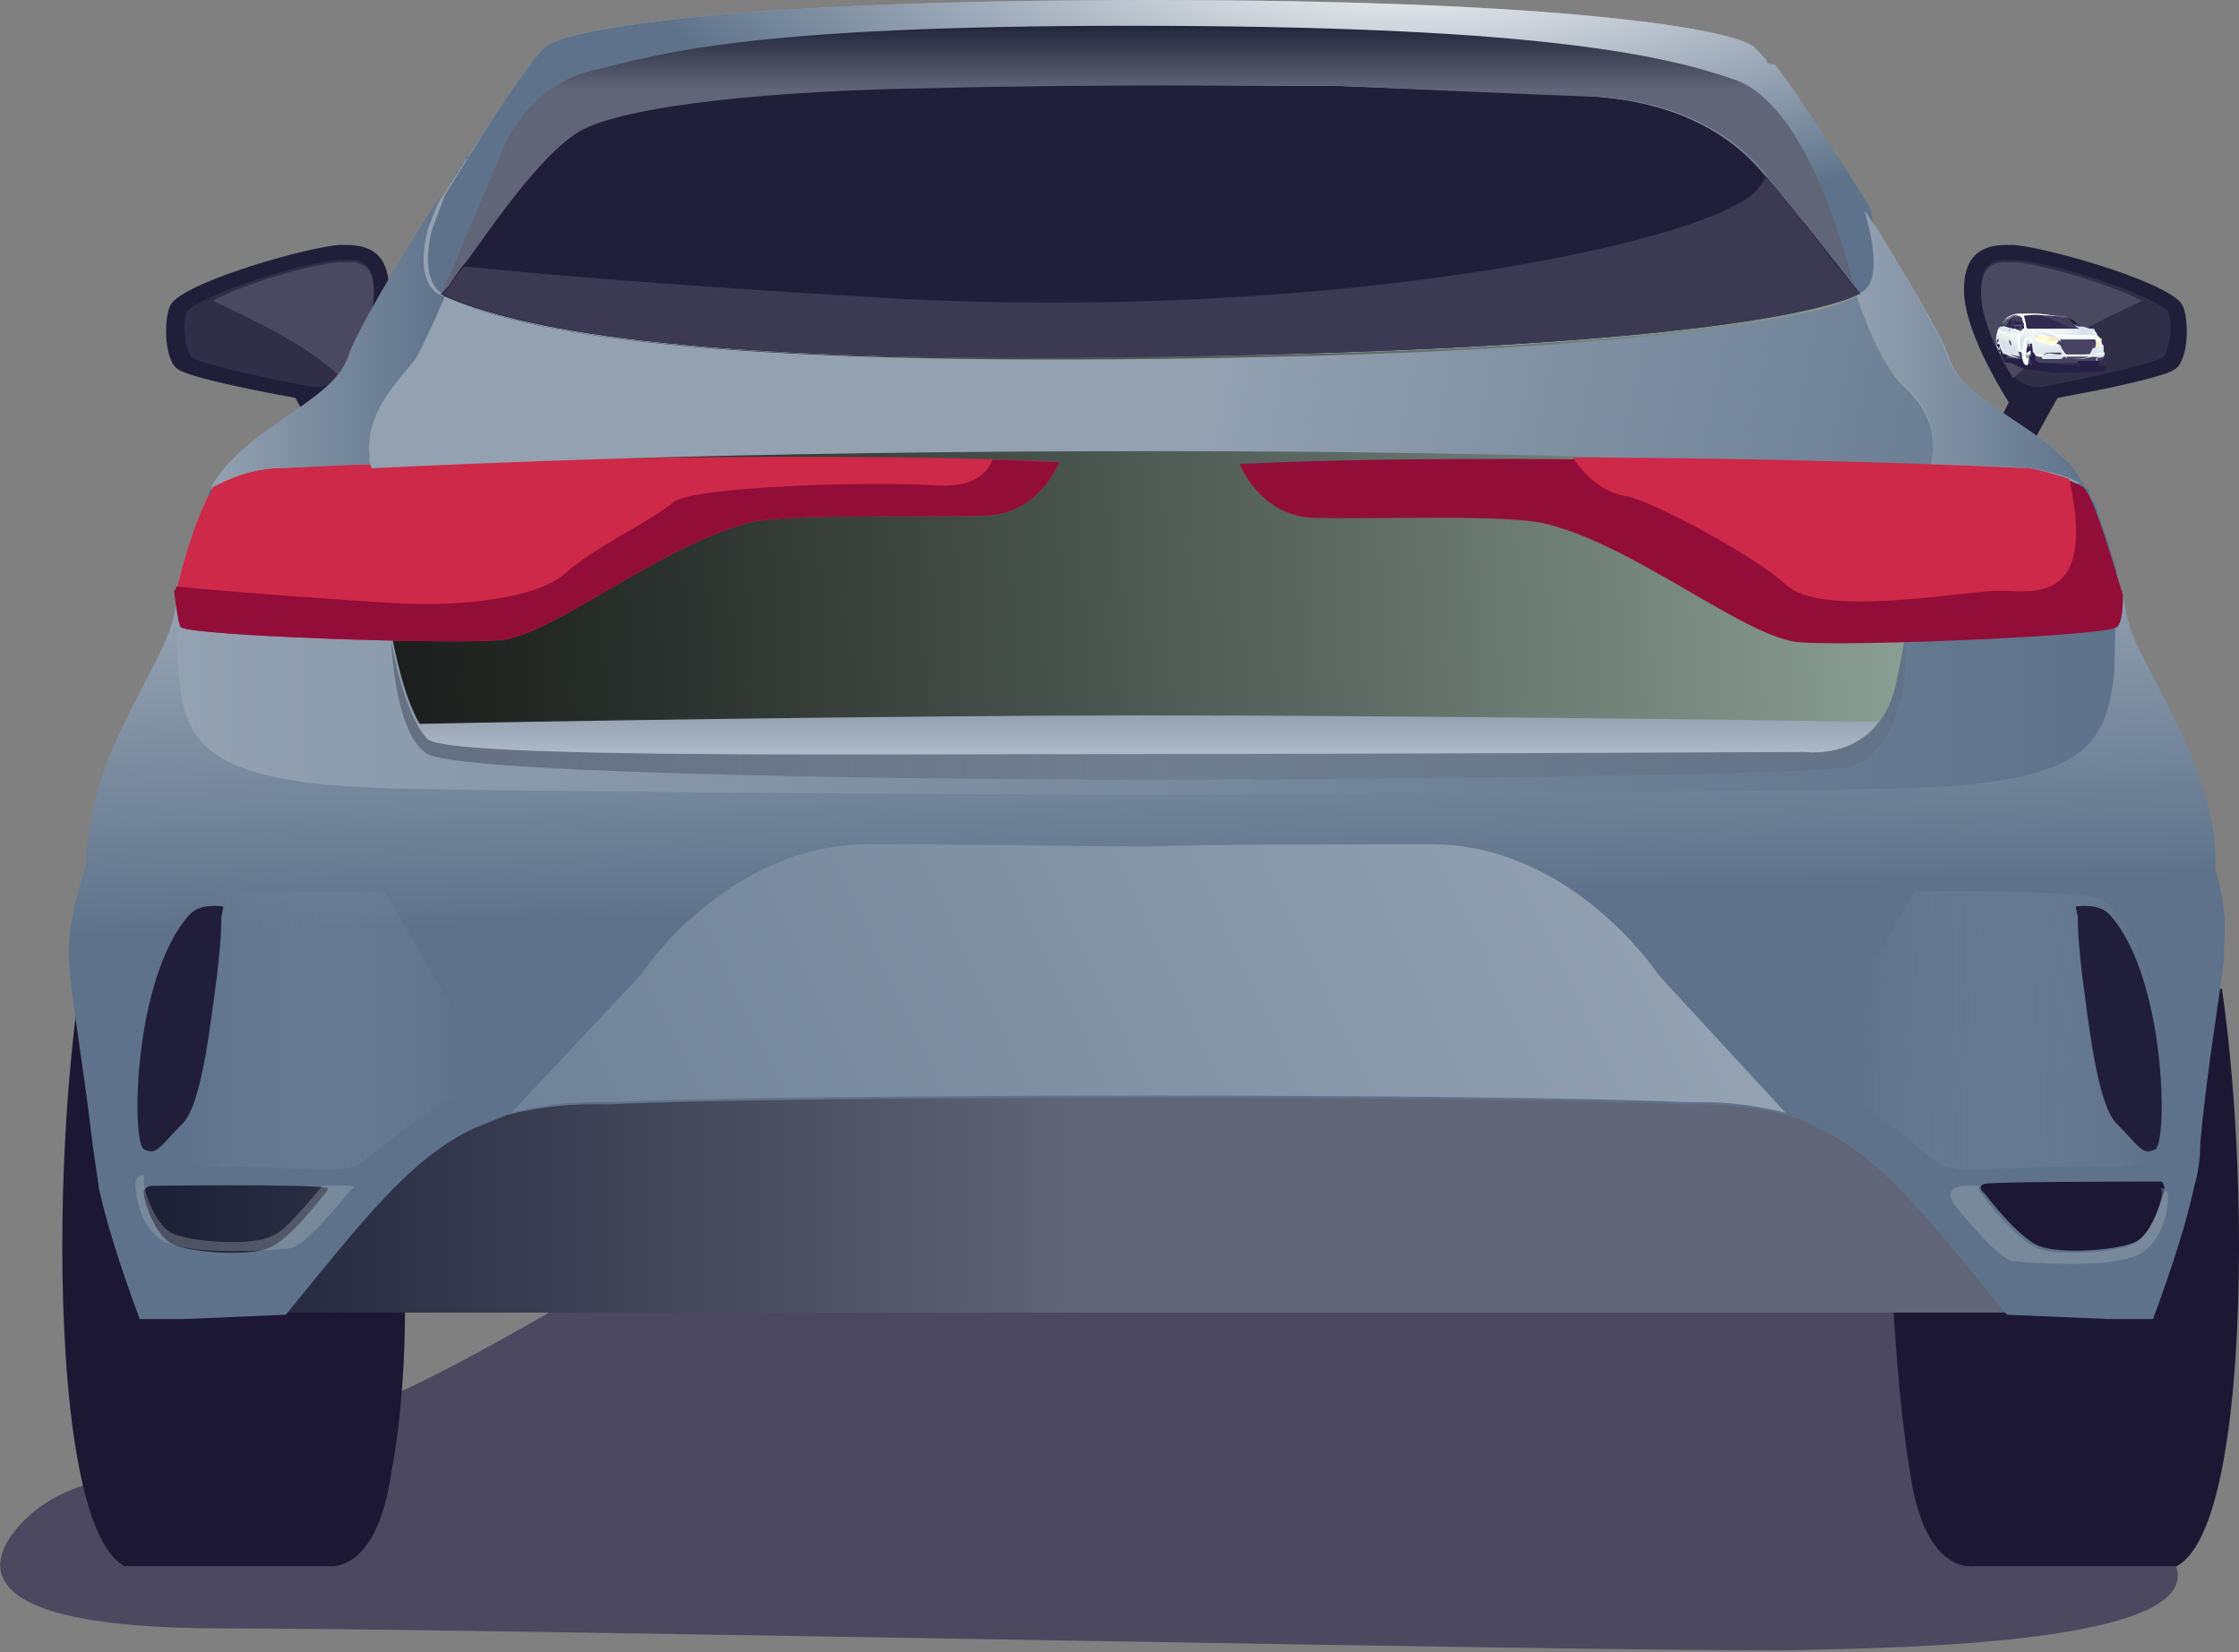 <?xml version="1.0" encoding="utf-8"?>
<!-- Generator: Adobe Illustrator 27.7.0, SVG Export Plug-In . SVG Version: 6.00 Build 0)  -->
<svg version="1.1" id="Capa_1" xmlns="http://www.w3.org/2000/svg" xmlns:xlink="http://www.w3.org/1999/xlink" x="0px" y="0px"
	 viewBox="0 0 104.2 76.9" style="enable-background:new 0 0 104.2 76.9;" xml:space="preserve">
<rect x="0" y="0" width="104.2" height="76.9" fill="#808080" stroke="none"/>
<style type="text/css">
	.st0{fill:#211E3A;}
	.st1{fill:#312E48;}
	.st2{fill:#4B495F;}
	.st3{opacity:0.57;fill:#261F46;}
	.st4{fill:#1C1733;}
	.st5{fill:url(#SVGID_1_);}
	.st6{fill:url(#SVGID_00000070088059506189196200000001981802480838281874_);}
	.st7{fill:url(#SVGID_00000036212729220236606660000008690931820012357019_);}
	.st8{fill:url(#SVGID_00000018920607490384169510000006806615960540414877_);}
	.st9{fill:url(#SVGID_00000010283518844265050940000017254184726644995489_);}
	.st10{fill:url(#SVGID_00000012436825588231260630000004688551293348010656_);}
	.st11{fill:#CE2948;}
	.st12{fill:#920E38;}
	.st13{opacity:0.35;fill:url(#SVGID_00000026842337932255140110000004728539991372512693_);}
	.st14{fill:#0071BB;}
	.st15{fill:url(#SVGID_00000090292740718314158880000007732919412113286297_);}
	.st16{fill:#EEC81B;}
	.st17{fill:url(#SVGID_00000178189757220969088520000009215478480506326664_);}
	.st18{fill:url(#SVGID_00000147218011257675741990000016212258954223417238_);}
	.st19{opacity:0.54;fill:url(#SVGID_00000036253335087231869280000012337862481777547396_);}
	.st20{opacity:0.54;fill:url(#SVGID_00000149354442932949089710000010566838194872786836_);}
	.st21{opacity:0.32;fill:#B4B8C0;}
	.st22{fill:url(#SVGID_00000081611056611163390230000004234937455911655577_);}
	.st23{fill:url(#SVGID_00000165220943547116079250000017211054638545960325_);}
	.st24{fill:#3C3952;}
	.st25{clip-path:url(#SVGID_00000054973710829382525730000000587766165924030640_);}
	.st26{fill:#261F46;}
	.st27{fill:#474162;}
	.st28{opacity:0.48;fill:#474162;}
	.st29{opacity:0.5;}
	.st30{opacity:0.66;fill:#474162;}
	.st31{fill:#FFFFFF;}
	.st32{fill:url(#SVGID_00000113348119077157260030000005465019373649024152_);}
	.st33{fill:url(#SVGID_00000114047092743328376570000015401892678680134076_);}
	.st34{fill:url(#SVGID_00000079460918190986079400000004111520803846359992_);}
	.st35{fill:url(#SVGID_00000075159128589814897130000013782188024171028923_);}
	.st36{fill:url(#SVGID_00000034802415870614539480000010580026314486795142_);}
	.st37{fill:url(#SVGID_00000004512152700588188090000013577150168287769250_);}
	.st38{fill:url(#SVGID_00000096777064899017435510000017777941102358522269_);}
	.st39{fill:url(#SVGID_00000163073995679669248910000004717861967899452580_);}
	.st40{fill:url(#SVGID_00000150800307973910018780000005113069897247415437_);}
	.st41{fill:url(#SVGID_00000119096615011490943510000008723148536145958841_);}
	.st42{fill:url(#SVGID_00000159431578678236272420000005967541747921772204_);}
	.st43{fill:url(#SVGID_00000023261357047824239270000005308330171416806547_);}
	.st44{fill:url(#SVGID_00000123435086821809667780000014357257412268554112_);}
	.st45{fill:url(#SVGID_00000069385325627833256870000016304569329153161640_);}
	.st46{fill:url(#SVGID_00000011730208992163127850000011042122634192645525_);}
	.st47{fill:url(#SVGID_00000066517481459782959960000001709516044259687308_);}
	.st48{fill:url(#SVGID_00000055684383359440615880000003747431417194368140_);}
	.st49{fill:url(#SVGID_00000182507883698469227820000006193657484154429881_);}
	.st50{fill:url(#SVGID_00000118388419937944906320000014292951296962879395_);}
	.st51{fill:url(#SVGID_00000159436166807490822820000012753723577956863874_);}
	.st52{fill:url(#SVGID_00000043438138210083821020000014524225339082418835_);}
	.st53{fill:url(#SVGID_00000137125540898842102200000017267049192826586521_);}
	.st54{fill:url(#SVGID_00000043443198861299371500000008765677703139631291_);}
	.st55{fill:url(#SVGID_00000075126078640118306600000014880940698092415385_);}
	.st56{fill:url(#SVGID_00000043427741196897332560000012866165526471968441_);}
	.st57{fill:url(#SVGID_00000003079056462711382570000003728354921550664616_);}
	.st58{fill:url(#SVGID_00000133530959693610345540000010442810272358549152_);}
	.st59{fill:url(#SVGID_00000076571104961245670770000009315983311057343652_);}
	.st60{fill:url(#SVGID_00000098926072886866785120000014806578210938736312_);}
	.st61{fill:url(#SVGID_00000136400594916305204580000016047163689380636821_);}
	.st62{fill:url(#SVGID_00000109751938411492876440000000826433716885373065_);}
	.st63{fill:#F3FCF5;}
	.st64{fill:url(#SVGID_00000076602447484517774900000002489754862424472761_);}
	.st65{fill:url(#SVGID_00000030485588201241689800000017549533624794080403_);}
	.st66{fill:#FFFFDD;}
	.st67{fill:url(#SVGID_00000160868874301717314790000005987626342285081755_);}
	.st68{fill:url(#SVGID_00000091707716081404043100000017629367767687359928_);}
	.st69{fill:url(#SVGID_00000123433032405572686420000010498336365101481618_);}
	.st70{fill:#FFEA86;}
	.st71{fill:url(#SVGID_00000085944386236268167760000009229235390450349187_);}
	.st72{fill:url(#SVGID_00000161614532458616111800000010368130657147084164_);}
	.st73{fill:url(#SVGID_00000059307291758846321210000016185119663639260829_);}
	.st74{fill:url(#SVGID_00000087391572282731119140000006332279669428066719_);}
	.st75{fill:url(#SVGID_00000180350353950197797900000008472152793185833648_);}
	.st76{fill:url(#SVGID_00000178912949934595976540000001239438990116553615_);}
	.st77{fill:url(#SVGID_00000048489502212590981580000013392757902323923604_);}
	.st78{fill:url(#SVGID_00000103979714208190096100000017857631340413206954_);}
	.st79{fill:url(#SVGID_00000011008815489259654730000006289609074290970499_);}
	.st80{fill:url(#SVGID_00000119814525633350461190000013757532693176847008_);}
	.st81{fill:url(#SVGID_00000154407046302640618760000005215464199566991016_);}
	.st82{fill:url(#SVGID_00000135658324358182871220000007154941113486737050_);}
	.st83{fill:url(#SVGID_00000155869177471409778830000011457637067205271427_);}
	.st84{fill:url(#SVGID_00000093176808220794750260000005756783113427486873_);}
	.st85{fill:url(#SVGID_00000164492945884925140660000001211264281143026085_);}
	.st86{fill:#27495A;}
	.st87{fill:#312A4F;}
	.st88{fill:#423C5E;}
	.st89{fill:url(#SVGID_00000130644043037943104410000017747862959029707683_);}
	.st90{fill:url(#SVGID_00000026121313257891278070000003731759743936901540_);}
	.st91{fill:url(#SVGID_00000155144533035913410560000010352114724701283749_);}
	.st92{fill:url(#SVGID_00000145032727449101982060000016170254477486427038_);}
	.st93{fill:url(#SVGID_00000023249384359609600390000007259107494961024703_);}
	.st94{fill:url(#SVGID_00000066474311957876415030000003232620453174992036_);}
	.st95{fill:url(#SVGID_00000165945790600851914130000005987981500816161417_);}
	.st96{fill:url(#SVGID_00000098928044133789114510000000941617054161596859_);}
	.st97{fill:#FFEABF;}
	.st98{fill:#574F78;}
	.st99{fill:none;}
	.st100{fill:url(#SVGID_00000114769876619953735920000012438369943052798883_);}
	.st101{fill:#B4B8C0;}
</style>
<g id="Car_00000042731220420250022840000018135515511258641326_">
	<g>
		<path class="st0" d="M94.2,21.4c0-0.1,1.9-3.5,1.9-3.5s-2-0.4-2-0.4c0,0-1.5,3-1.5,3L94.2,21.4z"/>
		<path class="st0" d="M93.6,18.9c0,0-2.2-3.3-2.2-5.4c0-2.1,1.4-2.1,2.2-2.1c1.2,0,7,1.6,7.9,2.7c0.4,0.5,0.4,2.7-0.3,3.1
			C100.3,17.8,93.6,18.9,93.6,18.9z"/>
		<path class="st1" d="M95.1,18c-0.6,0.1-1.3-0.2-1.6-0.8c-0.6-1-1.3-2.5-1.3-3.6c0-0.6,0.1-1,0.3-1.2c0.2-0.2,0.4-0.3,0.8-0.3
			c0.1,0,0.3,0,0.4,0c2,0.1,6.6,1.7,7.2,2.4c0.1,0.2,0.2,0.9,0,1.6c-0.1,0.4-0.2,0.5-0.2,0.5C100.3,16.9,97.7,17.5,95.1,18z"/>
		<path class="st2" d="M93.7,12.2c-0.1,0-0.3,0-0.4,0c-0.3,0-0.6,0.1-0.8,0.3c-0.2,0.2-0.3,0.6-0.3,1.2c0,1.1,0.7,2.6,1.3,3.6
			c0.1,0.1,0.1,0.2,0.2,0.3c1.7-1.6,3.9-2.6,6-3.6C98.1,13.2,95.1,12.3,93.7,12.2z"/>
		<path class="st0" d="M15.3,21.4c0-0.1-1.9-3.5-1.9-3.5s2-0.4,2-0.4c0,0,1.5,3,1.5,3L15.3,21.4z"/>
		<path class="st0" d="M15.9,18.9c0,0,2.2-3.3,2.2-5.4c0-2.1-1.4-2.1-2.2-2.1c-1.2,0-7,1.6-7.9,2.7c-0.4,0.5-0.4,2.7,0.3,3.1
			C9.2,17.8,15.9,18.9,15.9,18.9z"/>
		<path class="st1" d="M14.5,18c0.6,0.1,1.3-0.2,1.6-0.8c0.6-1,1.3-2.5,1.3-3.6c0-0.6-0.1-1-0.3-1.2c-0.2-0.2-0.4-0.3-0.8-0.3
			c-0.1,0-0.3,0-0.4,0c-2,0.1-6.6,1.7-7.2,2.4c-0.1,0.2-0.2,0.9,0,1.6c0.1,0.4,0.2,0.5,0.2,0.5C9.2,16.9,11.8,17.5,14.5,18z"/>
		<path class="st2" d="M15.9,12.2c0.1,0,0.3,0,0.4,0c0.3,0,0.6,0.1,0.8,0.3c0.2,0.2,0.3,0.6,0.3,1.2c0,1.1-0.7,2.6-1.3,3.6
			c-0.1,0.1-0.1,0.2-0.2,0.3c-1.7-1.6-3.9-2.6-6-3.6C11.4,13.2,14.4,12.3,15.9,12.2z"/>
		<g>
			<path class="st3" d="M4.5,69c0,0-2,0.3-3.5,1.9s-3,4.9,9.3,4.9s69.4,1.2,73.8,1c4.4-0.1,18.2-0.3,17.2-3.8
				c-1-3.5-10.9-12.3-14.5-12.6c-3.7-0.3-57.5-0.7-58.6-0.6c-1.1,0.1-8.2,5-13.5,6.5S4.5,69,4.5,69z"/>
			<path class="st4" d="M18.8,58.8l-3.7-3.2c0,0.1-0.1,0.1-0.1,0.1s-1.5,2-2.5,2.4s-3.7,0.2-4.5-0.2c-0.8-0.4-1.3-2-1.3-2.3
				c-0.1-0.3,0.3-0.4,0.3-0.4s5.9,0,7.7,0L3.7,46c0,0-0.8,5-0.8,12s0.8,13.8,2.9,14.9h9.4c0,0,2.3,0.5,3-4.3
				C19.1,63.9,18.8,58.8,18.8,58.8z"/>
			<path class="st4" d="M103.4,46c0,0,0.8,5,0.8,12s-0.8,13.8-2.9,14.9h-9.4c0,0-2.3,0.5-3-4.3c-0.8-4.7-1-12.3-1-12.3L103.4,46z"/>
			<linearGradient id="SVGID_1_" gradientUnits="userSpaceOnUse" x1="4.671" y1="54.565" x2="95.334" y2="54.565">
				<stop  offset="0" style="stop-color:#191D32"/>
				<stop  offset="0.504" style="stop-color:#606677"/>
			</linearGradient>
			<path class="st5" d="M10.6,61l2.8,0.1h80.2l1.8-0.2l-6.4-9.4c0,0-10.3-3.2-10.7-3.2c-0.4,0-34.1-0.3-34.1-0.3s-16.9,0.5-17.3,0.5
				c-0.4-0.1-17.7,4.1-17.9,4.1C-1.5,51.9,10.6,61,10.6,61z"/>
			
				<linearGradient id="SVGID_00000013903637336935572730000000948661614961178779_" gradientUnits="userSpaceOnUse" x1="53.006" y1="27.739" x2="53.412" y2="42.139">
				<stop  offset="0" style="stop-color:#93A1B1"/>
				<stop  offset="1" style="stop-color:#5E738B"/>
			</linearGradient>
			<path style="fill:url(#SVGID_00000013903637336935572730000000948661614961178779_);" d="M103.1,40.4c0,0,0.2-1.8-0.9-4.6
				c-1-2.8-2.7-5.3-3.1-6.7c-0.1-0.3-0.2-0.8-0.3-1.4c-0.4-1.3-0.8-2.7-1.3-4c-0.4-0.9-0.9-1.7-1.4-2.3c-1.8-1.8-4.9-2.9-5.4-4.8
				C90.1,14.8,83.6,4.5,82.3,3c-0.1-0.1-0.1-0.1-0.1-0.2c-0.3-0.3-0.5-0.6-0.7-0.7C80.4,1.4,73.3,0,53.5,0c-19.8,0-27,1.4-28,2.1
				c-0.2,0.1-0.4,0.4-0.7,0.7c0,0.1-0.1,0.1-0.1,0.2c-1.2,1.5-7.8,11.7-8.3,13.5c-0.6,1.8-3.6,2.9-5.4,4.8c-0.6,0.6-1,1.4-1.4,2.3
				c-0.5,1.3-0.9,2.7-1.3,4c-0.1,0.6-0.2,1.1-0.3,1.4c-0.4,1.5-2.1,4-3.1,6.7c-1,2.8-0.9,4.6-0.9,4.6S3.3,42.3,3.2,44
				c0,0.2,0,0.4,0,0.6c0.1,1.8,0.7,5.1,1.1,8.6c0.1,0.7,0.2,1.4,0.3,2.1c0.3,1.4,0.9,3.4,1.9,6.1l2.1,0l4.7-0.2
				c3.6-4.4,5.8-7.3,8.8-8.7c0.5-0.2,1-0.4,1.5-0.6c0,0,0,0,0,0c1.2-0.3,2.5-0.5,4.1-0.5l0.8,0c8.6-0.4,41.1-0.4,49.7,0l0.8,0
				c1.6,0,2.9,0.2,4.1,0.5c0,0,0,0,0,0c0.5,0.1,1,0.3,1.5,0.6c3,1.4,5.2,4.3,8.8,8.7l4.7,0.2l2.1,0c1-2.7,1.6-4.7,1.9-6.1
				c0.2-0.7,0.3-1.4,0.3-2.1c0.3-3.4,0.9-6.7,1.1-8.6c0-0.2,0-0.4,0-0.6C103.7,42.3,103.1,40.4,103.1,40.4z M15,55.7
				c0,0-1.5,2-2.5,2.4s-3.7,0.2-4.5-0.2c-0.8-0.4-1.3-2-1.3-2.3c-0.1-0.3,0.3-0.4,0.3-0.4s7.7-0.1,8.2,0.1
				C15.4,55.3,15,55.7,15,55.7z M100.7,55.5c-0.1,0.3-0.5,1.9-1.3,2.3c-0.8,0.4-3.5,0.6-4.5,0.2c-1-0.4-2.5-2.4-2.5-2.4
				s-0.5-0.4,0-0.5c0.5-0.1,8.2-0.1,8.2-0.1S100.8,55.2,100.7,55.5z"/>
			
				<linearGradient id="SVGID_00000101084759282154860970000011524935794949845901_" gradientUnits="userSpaceOnUse" x1="8.178" y1="29.78" x2="98.477" y2="29.78">
				<stop  offset="0" style="stop-color:#93A1B1"/>
				<stop  offset="1" style="stop-color:#5E738B"/>
			</linearGradient>
			<path style="fill:url(#SVGID_00000101084759282154860970000011524935794949845901_);" d="M98.4,31.3l0.1-4.8c-0.3-1-0.6-2-1-2.9
				c-0.2-0.4-0.4-0.8-0.6-1.1L9.9,22.7c-0.2,0.3-0.3,0.6-0.5,1c-0.5,1.3-0.9,2.6-1.2,3.8l0.1,3.8c0.3,3.2,1,5.2,10.1,5.4
				c8.5,0.2,31.7,0.3,34.8,0.3l0,0c0,0,0.1,0,0.2,0c0.1,0,0.2,0,0.2,0l0,0c3.1,0,26.2-0.1,34.8-0.3C97.4,36.5,98,34.5,98.4,31.3z"/>
			
				<radialGradient id="SVGID_00000062171350546900670670000017619969516135526057_" cx="65.351" cy="-2.434" r="35.696" gradientTransform="matrix(1 2.840898e-03 -1.031886e-03 0.363 -1.844025e-04 -1.736)" gradientUnits="userSpaceOnUse">
				<stop  offset="0" style="stop-color:#FFFFFF"/>
				<stop  offset="1" style="stop-color:#5E738B"/>
			</radialGradient>
			<path style="fill:url(#SVGID_00000062171350546900670670000017619969516135526057_);" d="M82.2,2.8c-0.3-0.3-0.5-0.6-0.7-0.7
				C80.4,1.4,73.3,0,53.5,0c-19.8,0-27,1.4-28,2.1c-0.2,0.1-0.4,0.4-0.7,0.7c0,0.1-0.1,0.1-0.1,0.2c-0.6,0.7-2.3,3.3-4,6.1l-0.6,1.6
				c-0.7,2.9,0.8,3.1,0.8,3.1c3.3,1.4,10.5,3.2,33.6,2.8c25.4-0.4,31.2-2.4,32.1-2.9c1.3-0.3,0.7-2.8,0.4-4.1
				c-1.9-3-3.8-5.9-4.4-6.6C82.3,3,82.2,2.9,82.2,2.8z"/>
			<path class="st0" d="M86.6,13.7c-0.9-1.1-2.6-3.4-4.7-5.8c-2.6-3-6.5-3.3-7.6-3.4c-1.1-0.1-12-0.5-12-0.5S51,3.9,43.5,4
				C36.1,4.2,29.1,4.8,27,6s-5,5.8-5.4,6.2c-0.1,0.2-0.4,0.6-0.7,1c-0.1,0.2-0.3,0.4-0.4,0.5c0.1,0,0.2,0.1,0.2,0.1
				c3.3,1.4,10.5,3.2,33.6,2.8c25.4-0.4,31.2-2.4,32.1-2.9C86.5,13.7,86.5,13.7,86.6,13.7z"/>
			<g>
				
					<linearGradient id="SVGID_00000090975449545215913200000002995891362216619448_" gradientUnits="userSpaceOnUse" x1="53.391" y1="0.811" x2="53.391" y2="7.402">
					<stop  offset="0" style="stop-color:#191D32"/>
					<stop  offset="0.504" style="stop-color:#606677"/>
				</linearGradient>
				<path style="fill:url(#SVGID_00000090975449545215913200000002995891362216619448_);" d="M21.6,12.3c0.4-0.4,3.3-5,5.4-6.2
					s9.1-1.9,16.5-2C51,3.9,62.4,4,62.4,4s10.9,0.5,12,0.5c1.1,0.1,5,0.4,7.6,3.4c1.8,2.2,3.4,4.2,4.3,5.4c-0.5-1.8-2.3-8.5-5.6-9.6
					C77,2.4,70.5,1.2,52.6,1.2S30.8,2.5,27.5,3.3c-3.2,0.8-4.2,3.9-4.2,3.9l-2.8,6.6c0.1-0.2,0.3-0.4,0.4-0.5
					C21.2,12.8,21.5,12.4,21.6,12.3z"/>
			</g>
			
				<linearGradient id="SVGID_00000075857614390878748950000010897717851419084967_" gradientUnits="userSpaceOnUse" x1="94.933" y1="22.489" x2="-5.866" y2="27.154">
				<stop  offset="0" style="stop-color:#96ABA0"/>
				<stop  offset="0.329" style="stop-color:#5C6962"/>
				<stop  offset="0.643" style="stop-color:#2A302D"/>
				<stop  offset="0.875" style="stop-color:#0C0D0C"/>
				<stop  offset="1" style="stop-color:#000000"/>
			</linearGradient>
			<path style="fill:url(#SVGID_00000075857614390878748950000010897717851419084967_);" d="M88.6,17.9c-1.2-1.1-2.2-4.2-2.2-4.2
				c-0.9,0.5-6.7,2.6-32.1,2.9C31.2,17,24,15.3,20.7,13.8c0,0-0.8,1.9-1.3,2.8c-0.6,0.9-2.5,2.5-2.2,4.7c0.3,2.2,0.7,6.1,0.7,6.1
				s0.6,5.5,2.1,6.9c1,0.9,19.4,0.7,32,0.7C64.5,35.1,84,35,84,35s3.3,0.5,4.2-3c0.8-3.5,1.7-10.7,1.7-10.7S90.3,19.6,88.6,17.9z"/>
			<path class="st11" d="M12.7,21.8c-1.2,0.1-2.1,0.5-2.8,0.9c-0.2,0.3-0.3,0.6-0.5,1c-0.5,1.2-0.9,2.6-1.2,3.8
				c0.1,0.8,0.2,1.5,0.3,1.7C9,29.6,20.8,30,23.2,29.8c2.4-0.1,7.6-4.5,11.8-5.5c1.8-0.4,8.4-0.2,10.9-0.3c2.5-0.1,3.4-2.5,3.4-2.5
				C37.5,20.9,15.4,21.6,12.7,21.8z"/>
			<path class="st12" d="M98.5,29.2c0.2-0.1,0.3-0.7,0.3-1.4c0,0,0-0.1,0-0.1c-0.4-1.3-0.8-2.7-1.3-4c-0.1-0.3-0.3-0.7-0.5-1
				c-0.7-0.4-1.6-0.7-2.7-0.8c-2.7-0.2-24.8-0.9-36.6-0.3c0,0,0.9,2.4,3.4,2.5c2.5,0.1,9.1-0.2,10.9,0.3c4.1,1,9.4,5.4,11.8,5.5
				C86.2,30.1,98,29.6,98.5,29.2z"/>
			
				<linearGradient id="SVGID_00000130638618499367263540000008375461404539469752_" gradientUnits="userSpaceOnUse" x1="18.2" y1="33.029" x2="88.731" y2="33.029">
				<stop  offset="0" style="stop-color:#191D32"/>
				<stop  offset="0.504" style="stop-color:#606677"/>
			</linearGradient>
			<path style="opacity:0.35;fill:url(#SVGID_00000130638618499367263540000008375461404539469752_);" d="M88.6,29.9
				c-0.1,0.8-0.3,1.5-0.4,2.1c-0.8,3.5-4.2,3-4.2,3s-19.5,0.1-32.1,0.1c-12.6,0-31,0.2-32-0.7c-0.8-0.8-1.4-2.9-1.7-4.6
				c0.1,1.8,0.5,4.6,1.7,5.3c1.8,1,25.8,1.2,33.5,1.2s30.9-0.2,32.6-0.6c1.6-0.4,2.8-2.5,2.7-5.8C88.7,29.9,88.6,29.9,88.6,29.9z"/>
			<g>
				<path class="st14" d="M21.4,7.7c0,0,0.1-0.1,0.1-0.1C21.5,7.7,21.4,7.7,21.4,7.7z"/>
				<path class="st14" d="M21.7,7.4c0,0,0.1-0.1,0.1-0.1C21.7,7.3,21.7,7.3,21.7,7.4z"/>
				<path class="st14" d="M21.9,7L21.9,7C21.9,7,21.9,7,21.9,7C21.9,7,21.9,7,21.9,7z"/>
				<g>
					<path class="st14" d="M20.5,9.1L20.5,9.1C20.6,9.1,20.6,9,20.5,9.1C20.6,9,20.6,9.1,20.5,9.1z"/>
					
						<linearGradient id="SVGID_00000077305744064689358140000018190588432291525018_" gradientUnits="userSpaceOnUse" x1="9.876" y1="15.893" x2="20.681" y2="15.893">
						<stop  offset="0" style="stop-color:#93A1B1"/>
						<stop  offset="1" style="stop-color:#5E738B"/>
					</linearGradient>
					<path style="fill:url(#SVGID_00000077305744064689358140000018190588432291525018_);" d="M12.7,21.8c0.6,0,2.2-0.1,4.5-0.2
						c0-0.1,0-0.2,0-0.3c-0.3-2.2,1.7-3.8,2.2-4.7c0.6-0.9,1.3-2.8,1.3-2.8s-1.5-0.2-0.8-3.1l0.6-1.6c-2,3.1-4,6.5-4.3,7.5
						c-0.6,1.8-3.6,2.9-5.4,4.8c-0.4,0.4-0.7,0.8-1,1.3C10.6,22.3,11.5,21.9,12.7,21.8z"/>
					<path class="st14" d="M9.7,23.1c0.1-0.1,0.1-0.3,0.2-0.4C9.8,22.8,9.7,23,9.7,23.1z"/>
					<path class="st14" d="M9.4,23.6c0.1-0.1,0.1-0.3,0.2-0.4C9.5,23.3,9.5,23.5,9.4,23.6z"/>
				</g>
				<path class="st14" d="M20.7,8.8c0,0,0.1-0.1,0.1-0.1C20.8,8.7,20.8,8.7,20.7,8.8z"/>
				<path class="st14" d="M20.9,13.9C20.9,13.9,20.9,13.9,20.9,13.9C20.9,13.9,20.9,13.9,20.9,13.9z"/>
				<path class="st14" d="M21.2,8.1c0,0,0.1-0.1,0.1-0.1C21.3,8,21.2,8,21.2,8.1z"/>
				<path class="st14" d="M21.2,14.1C21.2,14.1,21.2,14.1,21.2,14.1C21.2,14.1,21.2,14.1,21.2,14.1z"/>
				<path class="st14" d="M21,8.5c0,0,0-0.1,0.1-0.1C21,8.4,21,8.4,21,8.5z"/>
			</g>
			<g>
				<path class="st16" d="M85.7,14c0,0-0.1,0-0.1,0C85.6,14.1,85.7,14,85.7,14z"/>
				<path class="st16" d="M85.8,14c0,0-0.1,0-0.1,0C85.8,14,85.8,14,85.8,14z"/>
				<path class="st16" d="M85.6,14.1c-0.3,0.1-0.7,0.2-1.3,0.4C84.8,14.3,85.3,14.2,85.6,14.1z"/>
				<path class="st16" d="M86.4,13.7C86.4,13.7,86.4,13.8,86.4,13.7C86.4,13.8,86.4,13.7,86.4,13.7z"/>
				<g>
					<path class="st14" d="M97.6,23.9c0-0.1-0.1-0.2-0.1-0.3C97.6,23.7,97.6,23.8,97.6,23.9L97.6,23.9z"/>
					<path class="st14" d="M97.5,23.6c-0.1-0.1-0.1-0.3-0.2-0.4C97.4,23.3,97.5,23.5,97.5,23.6z"/>
					<path class="st14" d="M97.1,22.7c0.1,0.1,0.1,0.3,0.2,0.4C97.2,23,97.1,22.8,97.1,22.7z"/>
					
						<linearGradient id="SVGID_00000054267110715955487150000001332575135863134883_" gradientUnits="userSpaceOnUse" x1="86.393" y1="16.277" x2="97.053" y2="16.277">
						<stop  offset="0" style="stop-color:#93A1B1"/>
						<stop  offset="1" style="stop-color:#5E738B"/>
					</linearGradient>
					<path style="fill:url(#SVGID_00000054267110715955487150000001332575135863134883_);" d="M86.4,13.7c0,0,1,3.1,2.2,4.2
						c1.8,1.6,1.3,3.3,1.3,3.3s0,0.2-0.1,0.4c2.3,0.1,3.9,0.1,4.5,0.2c1.1,0.1,2,0.4,2.7,0.8c-0.3-0.5-0.6-1-1-1.3
						c-1.8-1.8-4.9-2.9-5.4-4.8c-0.3-0.9-2-3.8-3.8-6.7l0,0.1C87.2,11.3,87.6,13.4,86.4,13.7z"/>
				</g>
				<path class="st16" d="M85.9,13.9C85.9,14,85.9,14,85.9,13.9C85.9,14,85.9,14,85.9,13.9z"/>
				<path class="st16" d="M86,13.9C86,13.9,86,13.9,86,13.9C86,13.9,86,13.9,86,13.9z"/>
				<path class="st16" d="M86.3,13.8C86.3,13.8,86.2,13.8,86.3,13.8C86.2,13.8,86.3,13.8,86.3,13.8z"/>
				<path class="st16" d="M86.3,13.8C86.3,13.8,86.3,13.8,86.3,13.8C86.3,13.8,86.3,13.8,86.3,13.8z"/>
				<path class="st16" d="M86.2,13.8C86.2,13.8,86.2,13.9,86.2,13.8C86.2,13.9,86.2,13.8,86.2,13.8z"/>
				<path class="st16" d="M86.1,13.9C86.1,13.9,86.1,13.9,86.1,13.9C86.1,13.9,86.1,13.9,86.1,13.9z"/>
			</g>
			
				<linearGradient id="SVGID_00000137854119472315856320000000944094470117494187_" gradientUnits="userSpaceOnUse" x1="75.446" y1="38.524" x2="3.65" y2="72.191">
				<stop  offset="0" style="stop-color:#93A1B1"/>
				<stop  offset="1" style="stop-color:#5E738B"/>
			</linearGradient>
			<path style="fill:url(#SVGID_00000137854119472315856320000000944094470117494187_);" d="M27.8,51.3l0.8,0
				c8.6-0.4,41.1-0.4,49.7,0l0.8,0c1.5,0,2.8,0.2,4,0.5l-5.9-6.4c0,0-4-6.1-10.6-6.1c-4.5,0-10.1,0-13.1,0.1c-3,0-8.6-0.1-13.1-0.1
				c-6.6,0-10.6,6.1-10.6,6.1l-6,6.4c0,0,0,0,0,0C24.9,51.5,26.3,51.3,27.8,51.3z"/>
			
				<linearGradient id="SVGID_00000045604708464173451550000017455243012037486985_" gradientUnits="userSpaceOnUse" x1="21.848" y1="47.96" x2="8.259" y2="47.96">
				<stop  offset="0" style="stop-color:#93A1B1;stop-opacity:0"/>
				<stop  offset="1" style="stop-color:#5E738B"/>
			</linearGradient>
			<path style="opacity:0.54;fill:url(#SVGID_00000045604708464173451550000017455243012037486985_);" d="M17.9,41.5
				c0,0-7.3-0.1-8.5,0.3S7.6,44,7,45.5c-0.5,1.5-1.5,6.7-0.9,8.2c0.3,0.7,0.7,0.6,4.2,0.6s5.5,0.4,6.4-0.1c0.9-0.5,3.7-3.5,6.4-3.7
				L17.9,41.5z"/>
			<path class="st0" d="M10.3,42.7c0,0.9-0.1,1.8-0.2,2.7c-0.3,2.2-0.7,6-1.6,6.9c-1.1,1.1-1.2,1.5-1.8,1.2s-0.5-8,2.1-10.9
				c0.5-0.6,1.6-0.4,1.6-0.4L10.3,42.7z"/>
			
				<linearGradient id="SVGID_00000031193826690435158000000001981002985389706163_" gradientUnits="userSpaceOnUse" x1="86.118" y1="47.873" x2="100.417" y2="48.075">
				<stop  offset="0" style="stop-color:#93A1B1;stop-opacity:0"/>
				<stop  offset="1" style="stop-color:#5E738B"/>
			</linearGradient>
			<path style="opacity:0.54;fill:url(#SVGID_00000031193826690435158000000001981002985389706163_);" d="M89.1,41.5
				c0,0,7.3-0.1,8.5,0.3s1.8,2.2,2.4,3.7c0.5,1.5,1.5,6.7,0.9,8.2c-0.3,0.7-0.7,0.6-4.2,0.6c-3.5,0-5.5,0.4-6.4-0.1
				c-0.9-0.5-3.7-3.5-6.4-3.7L89.1,41.5z"/>
			<path class="st0" d="M96.7,42.7c0,0.9,0.1,1.8,0.2,2.7c0.3,2.2,0.7,6,1.6,6.9c1.1,1.1,1.2,1.5,1.8,1.2s0.5-8-2.1-10.9
				c-0.5-0.6-1.6-0.4-1.6-0.4L96.7,42.7z"/>
			<path class="st21" d="M15.6,55.2H15c0,0,0,0,0,0c0,0,0,0,0,0c0,0,0,0,0,0c0,0,0,0,0,0c0,0,0,0,0,0c0,0,0,0,0,0c0,0,0,0,0,0
				c0,0,0,0,0,0c0,0,0,0,0,0c0,0,0,0,0,0c0,0,0,0,0,0c0,0,0,0,0,0c0,0,0,0,0,0c0,0,0,0,0,0c0,0,0,0,0,0c0,0,0,0,0,0c0,0,0,0,0,0
				c0,0,0,0,0,0c0,0,0,0,0,0c0,0,0,0,0,0c0,0,0,0,0,0c0,0,0,0,0,0c0,0,0,0,0,0c0,0,0,0,0,0c0,0,0,0,0,0c0,0,0,0,0,0c0,0,0,0,0,0
				c0,0,0,0,0,0s-0.8,1-1.6,1.8c-0.3,0.3-0.6,0.5-0.9,0.6c-1,0.4-3.7,0.2-4.5-0.2c-0.8-0.4-1.3-2-1.3-2.3c0,0,0-0.1,0-0.1
				c0,0,0,0,0,0c0,0,0-0.1,0-0.1c0,0,0,0,0,0c0,0,0,0,0-0.1c0,0,0,0,0,0c0,0,0,0,0-0.1H6.6c-0.3,0.1-0.3,0.4-0.3,0.4s0,1.8,1.2,2.6
				c1.2,0.8,5.2,0.5,6,0.4s2.8-2.7,2.8-2.7C16.9,55.1,15.6,55.2,15.6,55.2z"/>
			<path class="st21" d="M91.6,55.2h0.6c-0.3,0.1,0.1,0.5,0.1,0.5s1.5,2,2.5,2.4s3.7,0.2,4.5-0.2c0.8-0.4,1.3-2,1.3-2.3
				c0-0.2,0-0.3-0.1-0.3h0.1c0.3,0.1,0.3,0.4,0.3,0.4s0,1.8-1.2,2.6c-1.2,0.8-5.2,0.5-6,0.4c-0.8-0.1-2.8-2.7-2.8-2.7
				C90.4,55.1,91.6,55.2,91.6,55.2z"/>
			
				<linearGradient id="SVGID_00000124159384811550335130000003580171620761561478_" gradientUnits="userSpaceOnUse" x1="53.417" y1="29.915" x2="53.417" y2="35.087">
				<stop  offset="0" style="stop-color:#5E738B"/>
				<stop  offset="1" style="stop-color:#B0BAC6"/>
			</linearGradient>
			<path style="fill:url(#SVGID_00000124159384811550335130000003580171620761561478_);" d="M53.4,33.3c-11.1,0-29.9,0.3-34,0.4
				c0.2,0.3,0.3,0.5,0.5,0.7c1,0.9,19.4,0.7,32,0.7C64.5,35.1,84,35,84,35s2.2,0.3,3.4-1.4C81.1,33.5,63.5,33.3,53.4,33.3z"/>
			
				<linearGradient id="SVGID_00000170985409194140271650000007475275246955732127_" gradientUnits="userSpaceOnUse" x1="56.429" y1="18.713" x2="100.237" y2="27.536">
				<stop  offset="0" style="stop-color:#93A1B1"/>
				<stop  offset="1" style="stop-color:#5E738B"/>
			</linearGradient>
			<path style="fill:url(#SVGID_00000170985409194140271650000007475275246955732127_);" d="M89.8,21.9c0.1-0.4,0.1-0.6,0.1-0.6
				s0.5-1.7-1.3-3.3c-1.2-1.1-2.2-4.2-2.2-4.2c-0.9,0.5-6.7,2.6-32.1,2.9C31.2,17,24,15.3,20.7,13.8c0,0-0.8,1.9-1.3,2.8
				c-0.6,0.9-2.5,2.5-2.2,4.7c0,0.1,0,0.3,0.1,0.5c4-0.2,16.5-0.8,36.4-0.8C72.1,21,84.7,21.6,89.8,21.9z"/>
			<path class="st24" d="M86.6,13.7c-0.9-1-2.5-3.2-4.4-5.5c-0.3,0.5-0.6,0.9-1,1.1c-3.7,2.4-20.4,5.6-39.5,4.6
				c-8.5-0.5-15.3-1-20.1-1.5c-0.2,0.2-0.4,0.5-0.6,0.8c-0.1,0.2-0.3,0.4-0.4,0.5c0.1,0,0.2,0.1,0.2,0.1c3.3,1.4,10.5,3.2,33.6,2.8
				c25.4-0.4,31.2-2.4,32.1-2.9C86.5,13.7,86.5,13.7,86.6,13.7z"/>
			<path class="st12" d="M43.6,22.6c-2.6-0.2-11.4,0-12.3,0.8c-0.9,0.8-3.7,2.1-5,3.3c-1.4,1.2-4.9,1.5-7.5,1.4
				c-1.9-0.1-7.6-0.5-10.6-0.8c0,0.1,0,0.1-0.1,0.2c0.1,0.8,0.2,1.5,0.3,1.7C9,29.6,20.8,30,23.2,29.8c2.4-0.1,7.6-4.5,11.8-5.5
				c1.8-0.4,8.4-0.2,10.9-0.3c2.5-0.1,3.4-2.5,3.4-2.5c-1,0-2-0.1-3.1-0.1C46,21.8,45.6,22.7,43.6,22.6z"/>
			<path class="st11" d="M93,27.5c1.6,0,4.6,0.7,3.3-5.2c-0.6-0.2-1.2-0.4-1.9-0.5c-1.7-0.1-11.4-0.5-21.2-0.5
				c0.7,1.1,1.7,1.7,2.5,1.8c1.1,0.2,5.7,2.6,7.4,4.1C84.7,28.8,91.4,27.5,93,27.5z"/>
		</g>
	</g>
	<g>
		<defs>
			<path id="SVGID_00000097464050711396247630000008690689017397204923_" d="M95.1,18c-0.6,0.1-1.3-0.2-1.6-0.8
				c-0.6-1-1.3-2.5-1.3-3.6c0-0.6,0.1-1,0.3-1.2c0.2-0.2,0.4-0.3,0.8-0.3c0.1,0,0.3,0,0.4,0c2,0.1,6.6,1.7,7.2,2.4
				c0.1,0.2,0.2,0.9,0,1.6c-0.1,0.4-0.2,0.5-0.2,0.5C100.3,16.9,97.7,17.5,95.1,18z"/>
		</defs>
		<clipPath id="SVGID_00000158733032357332308080000016796078169743303849_">
			<use xlink:href="#SVGID_00000097464050711396247630000008690689017397204923_"  style="overflow:visible;"/>
		</clipPath>
		<g style="clip-path:url(#SVGID_00000158733032357332308080000016796078169743303849_);">
			<path class="st26" d="M97.5,17c0,0,0.5,0,0.5,0.1c0,0,0.2,0.2-0.4,0.2s-2,0.1-2.3,0c-0.3,0-0.7-0.1-0.9-0.1s-0.6-0.2-0.8-0.3
				c-0.2,0-0.5-0.1-0.5-0.1c0,0,0.1-0.2,0.9-0.1c0.9,0,1.8,0.3,2,0.3c0.2,0,0.7,0,1,0.1C97.3,17,97.5,17,97.5,17z"/>
			<g>
				<path class="st26" d="M96.6,15.2C96.6,15.2,96.6,15.3,96.6,15.2c0,0.1,0,0.1,0.1,0.1s0.2,0,0.2,0s0.1-0.1,0-0.1
					c0,0-0.1,0-0.2-0.1C96.7,15.2,96.7,15.2,96.6,15.2C96.6,15.2,96.6,15.3,96.6,15.2L96.6,15.2C96.6,15.3,96.6,15.2,96.6,15.2z"/>
				<path class="st27" d="M96.8,15.2c-0.1,0-0.1,0-0.2,0C96.7,15.2,96.7,15.2,96.8,15.2C96.8,15.2,96.9,15.2,96.8,15.2
					C96.9,15.2,96.9,15.2,96.8,15.2C96.9,15.2,96.9,15.2,96.8,15.2z"/>
				<path class="st27" d="M94.2,15.7l0.6,0.2l0.8,0.1l0.2-0.2l0.4,0l0.9,0l0.4,0.1c0,0,0.1,0,0.2,0.2c0.1,0.2,0.2,0.3,0.2,0.3l0,0.1
					l0,0.2l-0.1,0.1c0,0-1.3,0.1-1.3,0.1s-1.6,0-1.6,0l-0.9-0.2l-1-0.3l-0.2-0.2l0-0.4L94.2,15.7z"/>
				<path class="st28" d="M97.4,15.8c0,0-1.3,0-1.4,0.1s-0.1,0-0.1,0.1c0,0.1-0.1,0.1-0.1,0.1c0,0-0.4,0-0.4,0s0.1-0.3,0.1-0.3
					c0,0,0.2,0,0.2,0c0,0,1.1,0,1.1,0L97.4,15.8z"/>
				<path class="st28" d="M97.4,15.8c0,0,0.1,0.1,0.1,0.1s0,0.1,0,0.1c0,0-0.9,0-0.9,0l-0.8,0l1.9,0l0-0.2L97.4,15.8L97.4,15.8z"/>
				<g class="st29">
					<path class="st27" d="M95.1,16.5c0,0,0.2-0.1,0.2-0.1s0.2,0,0.2,0l0.4,0.1c0,0,0.2,0-0.1,0c-0.2,0-0.5,0-0.5,0s0,0,0,0
						c0,0,0,0,0,0.1l0.6,0v0.1l-0.6-0.1c0,0,0,0,0,0c0,0,0,0-0.1,0.1s-0.2,0-0.2,0l0-0.1L95.1,16.5z M95.3,16.6
						C95.3,16.6,95.4,16.6,95.3,16.6c0.1-0.1,0-0.1,0-0.1C95.2,16.5,95.2,16.5,95.3,16.6C95.2,16.6,95.2,16.6,95.3,16.6z"/>
					<path class="st27" d="M95.3,16.5C95.3,16.5,95.3,16.5,95.3,16.5c0.1,0.1,0,0.1,0,0.1S95.2,16.6,95.3,16.5
						C95.2,16.5,95.3,16.5,95.3,16.5z M95.3,16.6C95.3,16.6,95.3,16.6,95.3,16.6C95.3,16.5,95.3,16.5,95.3,16.6
						C95.3,16.5,95.3,16.5,95.3,16.6C95.3,16.6,95.3,16.6,95.3,16.6C95.3,16.6,95.3,16.6,95.3,16.6C95.3,16.6,95.3,16.6,95.3,16.6z"
						/>
				</g>
				<path class="st30" d="M97.7,16.6c0.1,0,0.1,0,0.2,0c0,0,0-0.2,0-0.2l-0.1,0l-0.1,0.1c0,0,0,0-0.1,0.1c0,0,0,0,0,0l0.1,0
					c0,0,0,0,0,0c0,0,0-0.1,0.1-0.1c0,0,0.1,0,0.1,0.1c0,0,0,0.1-0.1,0.1c0,0-0.1,0-0.1-0.1L97.7,16.6
					C97.6,16.6,97.7,16.6,97.7,16.6z M97.8,16.5C97.8,16.5,97.8,16.5,97.8,16.5C97.8,16.5,97.8,16.5,97.8,16.5
					C97.8,16.5,97.8,16.4,97.8,16.5C97.8,16.4,97.8,16.5,97.8,16.5z M97.8,16.5C97.8,16.5,97.8,16.5,97.8,16.5
					C97.8,16.5,97.8,16.5,97.8,16.5C97.8,16.5,97.8,16.5,97.8,16.5C97.8,16.5,97.8,16.5,97.8,16.5C97.8,16.5,97.8,16.5,97.8,16.5z"
					/>
				<path class="st28" d="M97.6,16.3c0,0-0.4,0-0.8,0s-0.9,0-0.9,0l0,0c0,0,0.4,0,0.9,0s0.6,0,0.6,0L97.6,16.3L97.6,16.3z"/>
				<path class="st26" d="M94.3,15.9C94.3,15.9,94.4,15.9,94.3,15.9l0.1,0c0,0,0,0,0.1,0.1c0,0.1,0.1,0.3,0.2,0.5
					c0,0.2,0,0.3,0.1,0.3c0,0,0,0.1,0.2,0.1c0,0,0.1,0,0.1,0c0,0,0,0.1-0.1,0.2c0,0.1-0.1,0.1-0.1,0.1c0,0-0.3,0-0.4,0
					s-0.1-0.1-0.2-0.1c0-0.1-0.1-0.2-0.1-0.4C94.1,16.6,94.1,16.1,94.3,15.9z"/>
				<path class="st26" d="M97.7,16.8c0,0-0.1,0.3-0.3,0.3l-0.3,0c0,0-0.1,0-0.1,0c0,0-0.1,0-0.2-0.1c-0.1-0.1-0.1-0.2-0.1-0.2l0.8,0
					L97.7,16.8z"/>
				<path class="st26" d="M92.9,16.2c0-0.2,0-0.4,0.1-0.4c0,0,0,0,0,0c0,0,0,0,0,0c0.1,0.1,0.1,0.5,0.2,0.6c0,0,0,0.1,0,0.1
					c0,0,0.1,0,0.1,0c0,0,0.1,0,0.1,0l0,0c0,0,0,0,0,0c0,0.1,0,0.2-0.1,0.2c0,0-0.2,0-0.2,0s-0.1,0-0.1,0c0,0-0.1,0-0.1-0.1
					C92.9,16.5,92.9,16.4,92.9,16.2z"/>
				<path class="st31" d="M92.9,15.8c0,0,0-0.1,0-0.1c0-0.1,0.1-0.4,0.1-0.4c0,0,0.1-0.1,0.1-0.1s0.1-0.1,0.1-0.2
					c0,0,0.1-0.1,0.2-0.2s0.4-0.2,0.5-0.2c0.1,0,0.1,0,0.1,0s0.1,0,0.5,0c0.6,0,1,0.1,1,0.1s0,0,0.1,0c0.1,0,0.3,0.1,0.4,0.1
					c0.1,0.1,0.5,0.4,0.6,0.4c0,0,0.1,0.1,0.2,0.1c0.1,0,0.4,0.1,0.5,0.1c0.1,0,0.2,0.1,0.2,0.2c0,0,0,0,0.1,0c0,0,0.1,0.1,0.1,0.1
					l0,0.1c0,0,0,0,0,0c0,0,0,0.1,0,0.2c0,0.1,0.1,0.2,0.1,0.2c0,0.1,0,0.3,0,0.3l0,0c0,0.1-0.1,0.1-0.1,0.1l-0.1,0c0,0,0,0,0,0
					s-0.6,0-0.7,0c-0.2,0-1,0-1,0c-0.1,0-0.1,0-0.1,0l-0.4,0c-0.2,0-0.3,0-0.4,0c0,0,0,0,0,0c0,0-0.1,0-0.1,0
					c-0.1,0-0.2-0.1-0.2-0.1c0,0,0-0.1-0.1-0.3c0-0.2-0.1-0.5-0.2-0.5c0,0,0,0,0,0c0,0-0.1-0.1-0.1-0.1c-0.2,0.1-0.2,0.5-0.2,0.6
					c0,0.1,0,0.2,0,0.2c0,0,0,0,0,0c0,0,0,0,0,0l0,0c0,0-0.5-0.1-0.6-0.2c0,0,0,0,0,0l0,0c0,0-0.1,0-0.1,0c0,0-0.1,0-0.1,0
					c0,0,0,0,0-0.1c0,0-0.1-0.6-0.2-0.6C93,15.8,93,15.8,92.9,15.8c0.1,0,0,0,0,0.3C92.9,16,92.9,15.9,92.9,15.8z M97.6,16.6
					C97.6,16.6,97.6,16.7,97.6,16.6c0.1,0.1,0.2,0,0.3,0c0,0,0.1-0.2,0-0.2c0,0-0.2,0-0.2,0.1C97.6,16.5,97.6,16.6,97.6,16.6z
					 M96.2,16.6c0.1,0,0.9,0,1,0c0.1,0,0.1-0.1,0.1-0.1l0.1-0.2l0.1,0c0,0,0.1-0.2,0.1-0.3c0,0-0.1-0.2-0.1-0.2c-0.1,0-0.1,0-0.1,0
					l-1.2,0c0,0-0.3,0-0.4,0c0,0,0,0.1-0.2,0.2l0.1,0c0,0,0.1,0,0.2,0.1c0,0.1,0.1,0.2,0.1,0.2S96.2,16.6,96.2,16.6z M95.2,16.7
					c0.1,0,0.5,0,0.6,0c0.1,0,0.2,0,0.2-0.1c0,0,0-0.1-0.1-0.2c0,0-0.1,0-0.3,0c-0.2,0-0.4,0-0.5,0.1C95.1,16.6,95.1,16.7,95.2,16.7
					z"/>
				<g>
					
						<radialGradient id="SVGID_00000165223797296974672300000000710482530766908037_" cx="70.801" cy="14.669" r="0.833" gradientTransform="matrix(-1 0 0 1 164.573 0)" gradientUnits="userSpaceOnUse">
						<stop  offset="0" style="stop-color:#F3FCF5"/>
						<stop  offset="1" style="stop-color:#D8E2EC"/>
					</radialGradient>
					<path style="fill:url(#SVGID_00000165223797296974672300000000710482530766908037_);" d="M93,15.3c0,0,0.1-0.1,0.1-0.1
						s0.1-0.1,0.1-0.2c0,0,0.1-0.1,0.2-0.2s0.4-0.2,0.5-0.2c0.1,0,0.1,0,0.1,0c0.1,0,0.1,0.1,0.1,0.1c0,0,0,0,0,0
						c0,0.1,0.1,0.4,0.1,0.4c0,0-0.1,0-0.1,0.1c0,0,0-0.1,0-0.1c0,0-0.1-0.4-0.1-0.4c0,0,0-0.1-0.1-0.1c-0.1,0-0.3,0.1-0.4,0.2
						c-0.1,0.1-0.2,0.2-0.2,0.2c0,0,0,0.1,0,0.1c0,0,0,0,0,0.1c0,0-0.1,0.1-0.1,0.1c0,0,0,0,0,0C93.1,15.4,93,15.4,93,15.3
						C93,15.3,93,15.3,93,15.3z"/>
				</g>
				
					<radialGradient id="SVGID_00000027603426206856060670000002622547112165255087_" cx="71.556" cy="15.442" r="0.387" gradientTransform="matrix(-1 0 0 1 164.573 0)" gradientUnits="userSpaceOnUse">
					<stop  offset="0" style="stop-color:#F3FCF5"/>
					<stop  offset="1" style="stop-color:#D8E2EC"/>
				</radialGradient>
				<path style="fill:url(#SVGID_00000027603426206856060670000002622547112165255087_);" d="M92.9,15.8c0,0,0-0.1,0-0.1
					c0-0.1,0.1-0.3,0.1-0.4c0,0,0.1,0.1,0.1,0.1c0,0.1,0,0.3,0,0.4c0,0.1,0.1,0.5,0.2,0.6c0,0,0.2,0.1,0.3,0.1
					c0.1,0,0.4,0.1,0.4,0.1l0,0c0,0,0,0,0,0c0,0,0,0,0,0c0,0,0,0,0,0c0,0,0,0,0,0l0,0c0,0-0.5-0.1-0.6-0.2c0,0,0,0,0,0l0,0
					c0,0-0.1,0-0.1,0c0,0-0.1,0-0.1,0c0,0,0,0,0-0.1c0,0-0.1-0.6-0.2-0.6C93,15.8,93,15.8,92.9,15.8c0.1,0,0,0,0,0.3
					C92.9,16,92.9,15.9,92.9,15.8z"/>
				
					<radialGradient id="SVGID_00000157300764200697036960000011443215442328489643_" cx="69.991" cy="15.416" r="0.922" gradientTransform="matrix(-0.982 -0.187 -0.117 0.614 165.141 19.054)" gradientUnits="userSpaceOnUse">
					<stop  offset="0" style="stop-color:#F3FCF5"/>
					<stop  offset="1" style="stop-color:#D8E2EC"/>
				</radialGradient>
				<path style="fill:url(#SVGID_00000157300764200697036960000011443215442328489643_);" d="M94,15.9c0-0.2,0-0.2,0.1-0.3
					c0.1-0.1,0.1-0.2,0.1-0.2s0-0.1,0.2-0.2c0,0,0,0,0.1,0.1c0,0,0,0,0.1,0l0,0c0,0,0.4,0.1,0.7,0.2s0.4,0.2,0.5,0.2c0,0,0,0,0,0
					c0,0,0.1,0.1,0.1,0.2c0,0-0.3-0.1-0.4-0.2c-0.1,0-0.3-0.1-0.4-0.1c-0.1,0-0.3,0.1-0.3,0.1s0,0-0.1,0.1c-0.1,0-0.1,0.1-0.1,0.1
					l0,0.1c0,0-0.1,0-0.1,0c-0.2,0.1-0.2,0.5-0.2,0.6c0,0.1,0,0.2,0,0.2l0,0C94.1,16.6,94,16.3,94,15.9z"/>
				<g>
					
						<radialGradient id="SVGID_00000121993193380813752520000016216796929102332817_" cx="70.801" cy="14.669" r="0.833" gradientTransform="matrix(-1 0 0 1 164.573 0)" gradientUnits="userSpaceOnUse">
						<stop  offset="0" style="stop-color:#F3FCF5"/>
						<stop  offset="1" style="stop-color:#D8E2EC"/>
					</radialGradient>
					<path style="fill:url(#SVGID_00000121993193380813752520000016216796929102332817_);" d="M94.1,16.7
						C94.1,16.6,94.1,16.6,94.1,16.7C94.1,16.6,94.1,16.6,94.1,16.7z"/>
					
						<radialGradient id="SVGID_00000132068372553622606900000009546099860510920338_" cx="70.801" cy="14.669" r="0.833" gradientTransform="matrix(-1 0 0 1 164.573 0)" gradientUnits="userSpaceOnUse">
						<stop  offset="0" style="stop-color:#F3FCF5"/>
						<stop  offset="1" style="stop-color:#D8E2EC"/>
					</radialGradient>
					<path style="fill:url(#SVGID_00000132068372553622606900000009546099860510920338_);" d="M94.1,16.6
						C94.1,16.6,94.1,16.6,94.1,16.6C94.1,16.6,94.1,16.6,94.1,16.6z"/>
					
						<radialGradient id="SVGID_00000115481594618457250120000004462694063398572223_" cx="70.801" cy="14.669" r="0.833" gradientTransform="matrix(-1 0 0 1 164.573 0)" gradientUnits="userSpaceOnUse">
						<stop  offset="0" style="stop-color:#F3FCF5"/>
						<stop  offset="1" style="stop-color:#D8E2EC"/>
					</radialGradient>
					<path style="fill:url(#SVGID_00000115481594618457250120000004462694063398572223_);" d="M94.1,16.6
						C94.1,16.6,94.1,16.6,94.1,16.6C94.1,16.6,94.1,16.6,94.1,16.6z"/>
					
						<radialGradient id="SVGID_00000088845064589687209230000005193507367923753119_" cx="70.801" cy="14.669" r="0.833" gradientTransform="matrix(-1 0 0 1 164.573 0)" gradientUnits="userSpaceOnUse">
						<stop  offset="0" style="stop-color:#F3FCF5"/>
						<stop  offset="1" style="stop-color:#D8E2EC"/>
					</radialGradient>
					<path style="fill:url(#SVGID_00000088845064589687209230000005193507367923753119_);" d="M94.1,14.6
						C94.1,14.6,94.1,14.6,94.1,14.6C94.1,14.6,94.1,14.6,94.1,14.6z"/>
					
						<radialGradient id="SVGID_00000127037833762413019520000002987599720769848238_" cx="70.801" cy="14.669" r="0.833" gradientTransform="matrix(-1 0 0 1 164.573 0)" gradientUnits="userSpaceOnUse">
						<stop  offset="0" style="stop-color:#F3FCF5"/>
						<stop  offset="1" style="stop-color:#D8E2EC"/>
					</radialGradient>
					<path style="fill:url(#SVGID_00000127037833762413019520000002987599720769848238_);" d="M94.1,14.6
						C94.1,14.6,94.1,14.6,94.1,14.6C94.1,14.6,94.1,14.6,94.1,14.6z"/>
					
						<radialGradient id="SVGID_00000114756812499670320120000006960979583023742601_" cx="70.801" cy="14.669" r="0.833" gradientTransform="matrix(-1 0 0 1 164.573 0)" gradientUnits="userSpaceOnUse">
						<stop  offset="0" style="stop-color:#F3FCF5"/>
						<stop  offset="1" style="stop-color:#D8E2EC"/>
					</radialGradient>
					<path style="fill:url(#SVGID_00000114756812499670320120000006960979583023742601_);" d="M94.1,14.6
						C94.2,14.6,94.2,14.6,94.1,14.6C94.2,14.6,94.2,14.6,94.1,14.6z"/>
					<g>
						
							<radialGradient id="SVGID_00000128455631623641831290000007450090858323758976_" cx="71.294" cy="15.21" r="4.672963e-05" gradientTransform="matrix(-1 0 0 1 164.573 0)" gradientUnits="userSpaceOnUse">
							<stop  offset="0" style="stop-color:#F3FCF5"/>
							<stop  offset="1" style="stop-color:#D8E2EC"/>
						</radialGradient>
						<path style="fill:url(#SVGID_00000128455631623641831290000007450090858323758976_);" d="M93.3,15.2
							C93.3,15.2,93.3,15.2,93.3,15.2C93.3,15.2,93.3,15.2,93.3,15.2z"/>
						
							<radialGradient id="SVGID_00000071554267200925003510000005408994894834207368_" cx="71.289" cy="15.212" r="3.789644e-05" gradientTransform="matrix(-1 0 0 1 164.573 0)" gradientUnits="userSpaceOnUse">
							<stop  offset="0" style="stop-color:#F3FCF5"/>
							<stop  offset="1" style="stop-color:#D8E2EC"/>
						</radialGradient>
						<path style="fill:url(#SVGID_00000071554267200925003510000005408994894834207368_);" d="M93.3,15.2
							C93.3,15.2,93.3,15.2,93.3,15.2C93.3,15.2,93.3,15.2,93.3,15.2z"/>
						
							<radialGradient id="SVGID_00000012462160163569886530000011375669194695778696_" cx="71.299" cy="15.208" r="4.288127e-05" gradientTransform="matrix(-1 0 0 1 164.573 0)" gradientUnits="userSpaceOnUse">
							<stop  offset="0" style="stop-color:#F3FCF5"/>
							<stop  offset="1" style="stop-color:#D8E2EC"/>
						</radialGradient>
						<path style="fill:url(#SVGID_00000012462160163569886530000011375669194695778696_);" d="M93.3,15.2
							C93.3,15.2,93.3,15.2,93.3,15.2C93.3,15.2,93.3,15.2,93.3,15.2z"/>
						
							<radialGradient id="SVGID_00000168084628786074567110000005352184173234023071_" cx="71.302" cy="15.206" r="1.800253e-05" gradientTransform="matrix(-1 0 0 1 164.573 0)" gradientUnits="userSpaceOnUse">
							<stop  offset="0" style="stop-color:#F3FCF5"/>
							<stop  offset="1" style="stop-color:#D8E2EC"/>
						</radialGradient>
						<path style="fill:url(#SVGID_00000168084628786074567110000005352184173234023071_);" d="M93.3,15.2
							C93.3,15.2,93.3,15.2,93.3,15.2C93.3,15.2,93.3,15.2,93.3,15.2z"/>
						
							<radialGradient id="SVGID_00000168089139385592929530000008672905134806701230_" cx="71.309" cy="15.202" r="1.676187e-05" gradientTransform="matrix(-1 0 0 1 164.573 0)" gradientUnits="userSpaceOnUse">
							<stop  offset="0" style="stop-color:#F3FCF5"/>
							<stop  offset="1" style="stop-color:#D8E2EC"/>
						</radialGradient>
						<path style="fill:url(#SVGID_00000168089139385592929530000008672905134806701230_);" d="M93.3,15.2
							C93.3,15.2,93.3,15.2,93.3,15.2C93.3,15.2,93.3,15.2,93.3,15.2z"/>
						
							<radialGradient id="SVGID_00000059997299924635197400000008085588628050192513_" cx="71.306" cy="15.204" r="9.173173e-06" gradientTransform="matrix(-1 0 0 1 164.573 0)" gradientUnits="userSpaceOnUse">
							<stop  offset="0" style="stop-color:#F3FCF5"/>
							<stop  offset="1" style="stop-color:#D8E2EC"/>
						</radialGradient>
						<path style="fill:url(#SVGID_00000059997299924635197400000008085588628050192513_);" d="M93.3,15.2
							C93.3,15.2,93.3,15.2,93.3,15.2C93.3,15.2,93.3,15.2,93.3,15.2z"/>
					</g>
					
						<radialGradient id="SVGID_00000018198479276621216100000010050404320199025840_" cx="70.801" cy="14.669" r="0.833" gradientTransform="matrix(-1 0 0 1 164.573 0)" gradientUnits="userSpaceOnUse">
						<stop  offset="0" style="stop-color:#F3FCF5"/>
						<stop  offset="1" style="stop-color:#D8E2EC"/>
					</radialGradient>
					<path style="fill:url(#SVGID_00000018198479276621216100000010050404320199025840_);" d="M94.1,14.6
						C94.1,14.6,94.1,14.6,94.1,14.6C94.1,14.6,94.1,14.6,94.1,14.6z"/>
					
						<radialGradient id="SVGID_00000022527270732698072450000005534091642325156744_" cx="70.801" cy="14.669" r="0.833" gradientTransform="matrix(-1 0 0 1 164.573 0)" gradientUnits="userSpaceOnUse">
						<stop  offset="0" style="stop-color:#F3FCF5"/>
						<stop  offset="1" style="stop-color:#D8E2EC"/>
					</radialGradient>
					<path style="fill:url(#SVGID_00000022527270732698072450000005534091642325156744_);" d="M94.1,16.6
						C94.1,16.6,94.1,16.6,94.1,16.6C94.1,16.6,94.1,16.6,94.1,16.6z"/>
					
						<radialGradient id="SVGID_00000072254991786583496310000008169170902407766684_" cx="70.801" cy="14.669" r="0.833" gradientTransform="matrix(-1 0 0 1 164.573 0)" gradientUnits="userSpaceOnUse">
						<stop  offset="0" style="stop-color:#F3FCF5"/>
						<stop  offset="1" style="stop-color:#D8E2EC"/>
					</radialGradient>
					<path style="fill:url(#SVGID_00000072254991786583496310000008169170902407766684_);" d="M94.1,16.6
						C94.1,16.6,94.1,16.6,94.1,16.6C94.1,16.6,94.1,16.6,94.1,16.6z"/>
					
						<radialGradient id="SVGID_00000155134094351901339510000011576109583676986258_" cx="70.801" cy="14.669" r="0.833" gradientTransform="matrix(-1 0 0 1 164.573 0)" gradientUnits="userSpaceOnUse">
						<stop  offset="0" style="stop-color:#F3FCF5"/>
						<stop  offset="1" style="stop-color:#D8E2EC"/>
					</radialGradient>
					<path style="fill:url(#SVGID_00000155134094351901339510000011576109583676986258_);" d="M94.1,16.6
						C94.1,16.6,94.1,16.6,94.1,16.6C94.1,16.6,94.1,16.6,94.1,16.6z"/>
					
						<radialGradient id="SVGID_00000025407090788350453580000010591069376879950211_" cx="70.801" cy="14.669" r="0.833" gradientTransform="matrix(-1 0 0 1 164.573 0)" gradientUnits="userSpaceOnUse">
						<stop  offset="0" style="stop-color:#F3FCF5"/>
						<stop  offset="1" style="stop-color:#D8E2EC"/>
					</radialGradient>
					<path style="fill:url(#SVGID_00000025407090788350453580000010591069376879950211_);" d="M94.1,14.6
						C94.1,14.6,94.1,14.6,94.1,14.6C94.1,14.6,94.1,14.6,94.1,14.6z"/>
					
						<radialGradient id="SVGID_00000044159489503151651450000017272899392129259917_" cx="70.801" cy="14.669" r="0.833" gradientTransform="matrix(-1 0 0 1 164.573 0)" gradientUnits="userSpaceOnUse">
						<stop  offset="0" style="stop-color:#F3FCF5"/>
						<stop  offset="1" style="stop-color:#D8E2EC"/>
					</radialGradient>
					<path style="fill:url(#SVGID_00000044159489503151651450000017272899392129259917_);" d="M94.1,14.6
						C94.1,14.6,94.1,14.6,94.1,14.6C94.1,14.6,94.1,14.6,94.1,14.6z"/>
					
						<radialGradient id="SVGID_00000170243259384128520110000016656466240871858083_" cx="70.801" cy="14.669" r="0.833" gradientTransform="matrix(-1 0 0 1 164.573 0)" gradientUnits="userSpaceOnUse">
						<stop  offset="0" style="stop-color:#F3FCF5"/>
						<stop  offset="1" style="stop-color:#D8E2EC"/>
					</radialGradient>
					<path style="fill:url(#SVGID_00000170243259384128520110000016656466240871858083_);" d="M94.1,14.6
						C94.1,14.6,94.1,14.6,94.1,14.6C94.1,14.6,94.1,14.6,94.1,14.6z"/>
					
						<radialGradient id="SVGID_00000040533469349158184230000014030959599487008188_" cx="70.801" cy="14.669" r="0.833" gradientTransform="matrix(-1 0 0 1 164.573 0)" gradientUnits="userSpaceOnUse">
						<stop  offset="0" style="stop-color:#F3FCF5"/>
						<stop  offset="1" style="stop-color:#D8E2EC"/>
					</radialGradient>
					<path style="fill:url(#SVGID_00000040533469349158184230000014030959599487008188_);" d="M94.1,14.6
						C94.1,14.6,94.1,14.6,94.1,14.6C94.1,14.6,94.1,14.6,94.1,14.6z"/>
					
						<radialGradient id="SVGID_00000005234026153796974850000010760160898751482811_" cx="70.801" cy="14.669" r="0.833" gradientTransform="matrix(-1 0 0 1 164.573 0)" gradientUnits="userSpaceOnUse">
						<stop  offset="0" style="stop-color:#F3FCF5"/>
						<stop  offset="1" style="stop-color:#D8E2EC"/>
					</radialGradient>
					<path style="fill:url(#SVGID_00000005234026153796974850000010760160898751482811_);" d="M94.1,14.6
						C94.1,14.6,94.1,14.6,94.1,14.6C94.1,14.6,94.1,14.6,94.1,14.6z"/>
					
						<radialGradient id="SVGID_00000013169793313715421200000008173602635897978539_" cx="70.801" cy="14.669" r="0.833" gradientTransform="matrix(-1 0 0 1 164.573 0)" gradientUnits="userSpaceOnUse">
						<stop  offset="0" style="stop-color:#F3FCF5"/>
						<stop  offset="1" style="stop-color:#D8E2EC"/>
					</radialGradient>
					<path style="fill:url(#SVGID_00000013169793313715421200000008173602635897978539_);" d="M94.1,14.6
						C94.1,14.6,94.1,14.6,94.1,14.6C94.1,14.6,94.1,14.6,94.1,14.6z"/>
					
						<radialGradient id="SVGID_00000023268465048167566840000016093384272956129421_" cx="70.801" cy="14.669" r="0.833" gradientTransform="matrix(-1 0 0 1 164.573 0)" gradientUnits="userSpaceOnUse">
						<stop  offset="0" style="stop-color:#F3FCF5"/>
						<stop  offset="1" style="stop-color:#D8E2EC"/>
					</radialGradient>
					<path style="fill:url(#SVGID_00000023268465048167566840000016093384272956129421_);" d="M94.1,14.6
						C94.1,14.6,94.1,14.6,94.1,14.6C94.1,14.6,94.1,14.6,94.1,14.6z"/>
					
						<radialGradient id="SVGID_00000018238335274639906930000013344350074125109161_" cx="70.801" cy="14.669" r="0.833" gradientTransform="matrix(-1 0 0 1 164.573 0)" gradientUnits="userSpaceOnUse">
						<stop  offset="0" style="stop-color:#F3FCF5"/>
						<stop  offset="1" style="stop-color:#D8E2EC"/>
					</radialGradient>
					<path style="fill:url(#SVGID_00000018238335274639906930000013344350074125109161_);" d="M94.1,14.6
						C94.1,14.6,94.1,14.6,94.1,14.6C94.1,14.6,94.1,14.6,94.1,14.6z"/>
					
						<radialGradient id="SVGID_00000057145588076949822740000017400490282520144831_" cx="70.801" cy="14.669" r="0.833" gradientTransform="matrix(-1 0 0 1 164.573 0)" gradientUnits="userSpaceOnUse">
						<stop  offset="0" style="stop-color:#F3FCF5"/>
						<stop  offset="1" style="stop-color:#D8E2EC"/>
					</radialGradient>
					<path style="fill:url(#SVGID_00000057145588076949822740000017400490282520144831_);" d="M94.1,14.6
						C94.1,14.6,94.1,14.6,94.1,14.6C94.1,14.6,94.1,14.6,94.1,14.6z"/>
					
						<radialGradient id="SVGID_00000060729462020920207610000002737786220898809474_" cx="70.801" cy="14.669" r="0.833" gradientTransform="matrix(-1 0 0 1 164.573 0)" gradientUnits="userSpaceOnUse">
						<stop  offset="0" style="stop-color:#F3FCF5"/>
						<stop  offset="1" style="stop-color:#D8E2EC"/>
					</radialGradient>
					<path style="fill:url(#SVGID_00000060729462020920207610000002737786220898809474_);" d="M94.1,14.6
						C94.1,14.6,94.1,14.6,94.1,14.6C94.1,14.6,94.1,14.6,94.1,14.6z"/>
					
						<radialGradient id="SVGID_00000005232668956160095390000012731972008057459390_" cx="70.801" cy="14.669" r="0.833" gradientTransform="matrix(-1 0 0 1 164.573 0)" gradientUnits="userSpaceOnUse">
						<stop  offset="0" style="stop-color:#F3FCF5"/>
						<stop  offset="1" style="stop-color:#D8E2EC"/>
					</radialGradient>
					<path style="fill:url(#SVGID_00000005232668956160095390000012731972008057459390_);" d="M94.1,14.6
						C94.1,14.6,94.1,14.6,94.1,14.6C94.1,14.6,94.1,14.6,94.1,14.6z"/>
					
						<radialGradient id="SVGID_00000044875423034139356060000017883231890825395374_" cx="70.801" cy="14.669" r="0.833" gradientTransform="matrix(-1 0 0 1 164.573 0)" gradientUnits="userSpaceOnUse">
						<stop  offset="0" style="stop-color:#F3FCF5"/>
						<stop  offset="1" style="stop-color:#D8E2EC"/>
					</radialGradient>
					<path style="fill:url(#SVGID_00000044875423034139356060000017883231890825395374_);" d="M94.1,14.6
						C94.1,14.6,94.1,14.6,94.1,14.6C94.1,14.6,94.1,14.6,94.1,14.6z"/>
				</g>
				<g>
					<path class="st63" d="M96.9,15.3C96.9,15.3,96.9,15.3,96.9,15.3C96.9,15.3,96.9,15.3,96.9,15.3z"/>
					<path class="st63" d="M94.6,14.6c0.6,0,1,0.1,1,0.1s0,0,0.1,0c0.1,0,0.3,0.1,0.4,0.1c0.1,0.1,0.5,0.4,0.6,0.4
						c0,0,0.1,0.1,0.2,0.1c-0.1,0-0.1,0-0.1,0s-0.3,0-0.5,0s-0.5,0-0.8,0c-0.2,0-0.7,0-0.9,0.1l-0.3-0.4c0,0,0-0.2-0.2-0.2
						C94.1,14.6,94.2,14.6,94.6,14.6z"/>
				</g>
				
					<linearGradient id="SVGID_00000180359410166686864100000016926812396156844458_" gradientUnits="userSpaceOnUse" x1="68.288" y1="16.788" x2="68.286" y2="16.852" gradientTransform="matrix(-1 0 0 1 164.573 0)">
					<stop  offset="0" style="stop-color:#F3FCF5"/>
					<stop  offset="1" style="stop-color:#D8E2EC"/>
				</linearGradient>
				<path style="fill:url(#SVGID_00000180359410166686864100000016926812396156844458_);" d="M95.1,16.5
					C95.1,16.5,95.1,16.5,95.1,16.5c-0.1,0.1-0.1,0.2,0,0.2c0.1,0,0.5,0,0.6,0c0.1,0,0.2,0,0.2-0.1c0,0,0,0,0-0.1l0.2,0
					c0,0,0,0,0.1,0c0.1,0,0.9,0,1,0c0.1,0,0.1-0.1,0.1-0.1l0.2,0c0,0,0,0.1,0,0.1c0,0,0,0.1,0.1,0.1c0.1,0,0.1,0,0.2-0.1
					c0,0,0-0.1,0-0.1l0,0c0,0.1,0,0.1,0,0.1l0,0c0,0.1-0.1,0.1-0.1,0.1l-0.1,0c0,0,0,0,0,0s-0.6,0-0.7,0c-0.2,0-1,0-1,0
					c-0.1,0-0.1,0-0.1,0l-0.4,0c-0.2,0-0.3,0-0.4,0c0,0,0,0,0,0c0,0-0.1,0-0.1,0c-0.1,0-0.2-0.1-0.2-0.1c0,0,0-0.1-0.1-0.3
					L95.1,16.5z"/>
				
					<linearGradient id="SVGID_00000072245595772696592330000016622107360348904874_" gradientUnits="userSpaceOnUse" x1="68.433" y1="15.568" x2="68.449" y2="16.556" gradientTransform="matrix(-1 0 0 1 164.573 0)">
					<stop  offset="0" style="stop-color:#F3FCF5"/>
					<stop  offset="1" style="stop-color:#D8E2EC"/>
				</linearGradient>
				<path style="fill:url(#SVGID_00000072245595772696592330000016622107360348904874_);" d="M94.3,15.7l0.3-0.1l0.1,0
					c0,0-0.1,0-0.1,0c0,0,0,0.2,0.2,0.2c0.1,0,0.3,0.1,0.4,0.1c0.1,0,0.4,0.1,0.4,0.1l0,0l0.1,0c0,0,0.1,0,0.2,0.1
					c0,0.1,0.1,0.2,0.1,0.2s0.1,0.2,0.2,0.2c0.1,0,0.9,0,1,0c0.1,0,0.1-0.1,0.1-0.1l0.1-0.2l0.1,0c0,0,0.1-0.2,0.1-0.3
					c0,0,0,0,0.1-0.1c0,0,0.1,0,0.1-0.1c0,0,0,0,0,0c0,0,0,0,0,0c0,0,0,0.1,0,0.2c0,0.1,0.1,0.2,0.1,0.2c0,0.1,0,0.3,0,0.3l0,0
					c0,0-0.1,0-0.1,0c-0.2,0.1-1,0.1-1,0.1s-1.3,0-1.7,0c-0.4,0-0.4-0.1-0.5-0.1c0-0.1,0-0.1,0-0.2c0-0.2-0.1-0.5-0.2-0.5
					c0,0,0,0,0,0c0,0,0,0-0.1-0.1L94.3,15.7z M97.6,16.6C97.6,16.6,97.6,16.7,97.6,16.6c0.1,0.1,0.2,0,0.3,0c0,0,0.1-0.2,0-0.2
					c0,0-0.2,0-0.2,0.1C97.6,16.5,97.6,16.6,97.6,16.6z M95.2,16.7c0.1,0,0.5,0,0.6,0c0.1,0,0.2,0,0.2-0.1c0,0,0-0.1-0.1-0.2
					c0,0-0.1,0-0.3,0c-0.2,0-0.4,0-0.5,0.1C95.1,16.6,95.1,16.7,95.2,16.7z"/>
				<path class="st66" d="M94.7,15.7c0,0,0.2-0.1,0.3-0.1c0.1,0,0.3,0.1,0.4,0.1c0.1,0,0.4,0.2,0.4,0.2s0,0-0.2,0.2
					c0,0-0.2,0-0.4-0.1c-0.1,0-0.3-0.1-0.4-0.1C94.7,15.8,94.7,15.7,94.7,15.7z"/>
				<path class="st66" d="M97.7,16C97.7,16,97.6,16,97.7,16c-0.1,0.1-0.1-0.1-0.2-0.1c-0.1,0-0.1,0-0.1,0c0.1,0,0.1,0,0.2,0
					c0,0,0-0.1,0-0.1c0,0,0-0.1,0-0.1c0,0,0,0,0,0c0,0,0,0,0.1,0c0,0,0.1,0.1,0.1,0.1L97.7,16C97.8,15.9,97.8,15.9,97.7,16
					C97.8,15.9,97.7,16,97.7,16z"/>
				
					<radialGradient id="SVGID_00000115474716839646394690000013936113901209380267_" cx="67.771" cy="16.383" r="0.64" gradientTransform="matrix(-1 0 0 1 164.573 0)" gradientUnits="userSpaceOnUse">
					<stop  offset="0" style="stop-color:#F3FCF5"/>
					<stop  offset="1" style="stop-color:#D8E2EC"/>
				</radialGradient>
				<path style="fill:url(#SVGID_00000115474716839646394690000013936113901209380267_);" d="M96.2,16.7c0,0-0.2-0.2-0.3-0.4
					c0,0,0,0,0,0c0,0.1,0.1,0.1,0.1,0.1S96.2,16.6,96.2,16.7c0.1,0,1,0,1-0.1c0.1,0,0.1-0.1,0.1-0.1l0.1-0.2l0.1,0
					c0,0,0.1-0.2,0.1-0.3c0,0,0,0.2,0,0.2c0,0.1-0.1,0.3-0.2,0.4c-0.1,0-0.2,0.1-0.6,0.1C96.4,16.7,96.3,16.7,96.2,16.7z"/>
				
					<radialGradient id="SVGID_00000168102901181324020650000002739616697910317714_" cx="68.772" cy="15.204" r="1.147" gradientTransform="matrix(-1 0 0 1 164.573 0)" gradientUnits="userSpaceOnUse">
					<stop  offset="0" style="stop-color:#F3FCF5"/>
					<stop  offset="1" style="stop-color:#D8E2EC"/>
				</radialGradient>
				<path style="fill:url(#SVGID_00000168102901181324020650000002739616697910317714_);" d="M94.5,15.3c0,0,0.7,0,1-0.1
					s0.6,0,0.8,0s0.5,0,0.5,0s0.1,0,0.1,0c0,0,0,0,0,0c0.1,0,0.3,0.1,0.4,0.1c0,0,0,0,0.1,0c0.1,0,0.1,0.1,0.1,0.2
					c0,0.1,0,0.1-0.1,0.1s-0.3,0-0.6,0s-0.5,0-0.7,0c-0.2,0-0.4,0-0.5-0.1c-0.1-0.1-0.3-0.1-0.5-0.2S94.4,15.3,94.5,15.3L94.5,15.3
					C94.5,15.3,94.5,15.3,94.5,15.3z"/>
				
					<linearGradient id="SVGID_00000182488687212934195100000011364530890707628448_" gradientUnits="userSpaceOnUse" x1="69.058" y1="15.146" x2="69.193" y2="14.59" gradientTransform="matrix(-1 0 0 1 164.573 0)">
					<stop  offset="0" style="stop-color:#191D32"/>
					<stop  offset="0.504" style="stop-color:#606677"/>
				</linearGradient>
				<path style="fill:url(#SVGID_00000182488687212934195100000011364530890707628448_);" d="M96,14.7c0,0,0,0,0.1,0
					c0.1,0,0.4,0.2,0.6,0.4l0.1,0l0,0c0,0-0.3,0-0.5,0s-0.5,0-0.8,0c-0.3,0-1,0.1-1,0.1s0,0-0.1,0s0-0.1-0.1-0.1
					c0,0-0.1-0.4-0.1-0.4c0,0,0,0,0,0c0.1,0,0.4,0,0.9,0C95.7,14.7,96,14.7,96,14.7z"/>
				<g>
					<path class="st70" d="M97.5,15.9C97.5,15.9,97.5,15.9,97.5,15.9C97.5,15.9,97.5,15.9,97.5,15.9z"/>
					<path class="st70" d="M97.5,15.9C97.5,15.9,97.5,15.9,97.5,15.9C97.5,15.9,97.5,15.9,97.5,15.9z"/>
					<path class="st70" d="M97.5,15.9C97.5,15.9,97.5,15.9,97.5,15.9C97.5,15.9,97.5,15.9,97.5,15.9z"/>
					<g>
						
							<linearGradient id="SVGID_00000090279186088234640840000001384899895556865437_" gradientUnits="userSpaceOnUse" x1="67.936" y1="14.391" x2="67.642" y2="14.266" gradientTransform="matrix(-1 0 0 1 164.573 0)">
							<stop  offset="0" style="stop-color:#F3FCF5"/>
							<stop  offset="1" style="stop-color:#D8E2EC"/>
						</linearGradient>
						<path style="fill:url(#SVGID_00000090279186088234640840000001384899895556865437_);" d="M94.6,15.2
							C94.6,15.2,94.6,15.2,94.6,15.2C94.6,15.2,94.6,15.2,94.6,15.2z"/>
						
							<linearGradient id="SVGID_00000165956947097017844030000005585382684239041161_" gradientUnits="userSpaceOnUse" x1="67.948" y1="14.363" x2="67.654" y2="14.237" gradientTransform="matrix(-1 0 0 1 164.573 0)">
							<stop  offset="0" style="stop-color:#F3FCF5"/>
							<stop  offset="1" style="stop-color:#D8E2EC"/>
						</linearGradient>
						<path style="fill:url(#SVGID_00000165956947097017844030000005585382684239041161_);" d="M94.5,15.3
							C94.5,15.3,94.5,15.3,94.5,15.3C94.5,15.3,94.5,15.3,94.5,15.3z"/>
						
							<linearGradient id="SVGID_00000108996504195836458580000002331512272365652374_" gradientUnits="userSpaceOnUse" x1="67.944" y1="14.373" x2="67.65" y2="14.248" gradientTransform="matrix(-1 0 0 1 164.573 0)">
							<stop  offset="0" style="stop-color:#F3FCF5"/>
							<stop  offset="1" style="stop-color:#D8E2EC"/>
						</linearGradient>
						<path style="fill:url(#SVGID_00000108996504195836458580000002331512272365652374_);" d="M94.6,15.3
							C94.6,15.3,94.6,15.3,94.6,15.3C94.6,15.3,94.6,15.3,94.6,15.3z"/>
						
							<linearGradient id="SVGID_00000102535711341232628960000010592972318891928486_" gradientUnits="userSpaceOnUse" x1="67.939" y1="14.384" x2="67.645" y2="14.259" gradientTransform="matrix(-1 0 0 1 164.573 0)">
							<stop  offset="0" style="stop-color:#F3FCF5"/>
							<stop  offset="1" style="stop-color:#D8E2EC"/>
						</linearGradient>
						<path style="fill:url(#SVGID_00000102535711341232628960000010592972318891928486_);" d="M94.6,15.2
							C94.6,15.2,94.6,15.3,94.6,15.2C94.6,15.3,94.6,15.2,94.6,15.2z"/>
						
							<linearGradient id="SVGID_00000183941822615579687740000014456481970218760104_" gradientUnits="userSpaceOnUse" x1="67.958" y1="14.341" x2="67.663" y2="14.216" gradientTransform="matrix(-1 0 0 1 164.573 0)">
							<stop  offset="0" style="stop-color:#F3FCF5"/>
							<stop  offset="1" style="stop-color:#D8E2EC"/>
						</linearGradient>
						<path style="fill:url(#SVGID_00000183941822615579687740000014456481970218760104_);" d="M94.5,15.3
							C94.5,15.3,94.5,15.3,94.5,15.3C94.5,15.3,94.5,15.3,94.5,15.3z"/>
						
							<linearGradient id="SVGID_00000142867025810324128550000000106029745993746592_" gradientUnits="userSpaceOnUse" x1="67.955" y1="14.346" x2="67.661" y2="14.221" gradientTransform="matrix(-1 0 0 1 164.573 0)">
							<stop  offset="0" style="stop-color:#F3FCF5"/>
							<stop  offset="1" style="stop-color:#D8E2EC"/>
						</linearGradient>
						<path style="fill:url(#SVGID_00000142867025810324128550000000106029745993746592_);" d="M94.5,15.3
							C94.5,15.3,94.5,15.3,94.5,15.3C94.5,15.3,94.5,15.3,94.5,15.3z"/>
						
							<linearGradient id="SVGID_00000096037276688239860330000012855356786171101572_" gradientUnits="userSpaceOnUse" x1="67.952" y1="14.355" x2="67.657" y2="14.23" gradientTransform="matrix(-1 0 0 1 164.573 0)">
							<stop  offset="0" style="stop-color:#F3FCF5"/>
							<stop  offset="1" style="stop-color:#D8E2EC"/>
						</linearGradient>
						<path style="fill:url(#SVGID_00000096037276688239860330000012855356786171101572_);" d="M94.5,15.3
							C94.5,15.3,94.5,15.3,94.5,15.3C94.5,15.3,94.5,15.3,94.5,15.3z"/>
						
							<linearGradient id="SVGID_00000114071295014750524470000001424524647470257551_" gradientUnits="userSpaceOnUse" x1="70.02" y1="15.253" x2="70.019" y2="15.253" gradientTransform="matrix(-1 0 0 1 164.573 0)">
							<stop  offset="0" style="stop-color:#F3FCF5"/>
							<stop  offset="1" style="stop-color:#D8E2EC"/>
						</linearGradient>
						<path style="fill:url(#SVGID_00000114071295014750524470000001424524647470257551_);" d="M94.6,15.3
							C94.6,15.3,94.6,15.3,94.6,15.3C94.6,15.3,94.6,15.3,94.6,15.3z"/>
						
							<linearGradient id="SVGID_00000112634764063314814230000008470900245483201440_" gradientUnits="userSpaceOnUse" x1="67.934" y1="14.397" x2="67.639" y2="14.271" gradientTransform="matrix(-1 0 0 1 164.573 0)">
							<stop  offset="0" style="stop-color:#F3FCF5"/>
							<stop  offset="1" style="stop-color:#D8E2EC"/>
						</linearGradient>
						<path style="fill:url(#SVGID_00000112634764063314814230000008470900245483201440_);" d="M94.6,15.2
							C94.6,15.2,94.6,15.2,94.6,15.2C94.6,15.2,94.6,15.2,94.6,15.2z"/>
						
							<linearGradient id="SVGID_00000170255092763746663350000006824126961636514214_" gradientUnits="userSpaceOnUse" x1="70.114" y1="15.259" x2="70.114" y2="15.259" gradientTransform="matrix(-1 0 0 1 164.573 0)">
							<stop  offset="0" style="stop-color:#F3FCF5"/>
							<stop  offset="1" style="stop-color:#D8E2EC"/>
						</linearGradient>
						<polygon style="fill:url(#SVGID_00000170255092763746663350000006824126961636514214_);" points="94.5,15.3 94.5,15.3 
							94.5,15.3 						"/>
						
							<linearGradient id="SVGID_00000046340573563292332720000006021719921827875988_" gradientUnits="userSpaceOnUse" x1="70.121" y1="15.258" x2="70.121" y2="15.258" gradientTransform="matrix(-1 0 0 1 164.573 0)">
							<stop  offset="0" style="stop-color:#F3FCF5"/>
							<stop  offset="1" style="stop-color:#D8E2EC"/>
						</linearGradient>
						<path style="fill:url(#SVGID_00000046340573563292332720000006021719921827875988_);" d="M94.5,15.3
							C94.5,15.3,94.5,15.3,94.5,15.3C94.5,15.3,94.5,15.3,94.5,15.3z"/>
						
							<linearGradient id="SVGID_00000034802173735292198520000006896585663753595063_" gradientUnits="userSpaceOnUse" x1="70.115" y1="15.259" x2="70.115" y2="15.258" gradientTransform="matrix(-1 0 0 1 164.573 0)">
							<stop  offset="0" style="stop-color:#F3FCF5"/>
							<stop  offset="1" style="stop-color:#D8E2EC"/>
						</linearGradient>
						<path style="fill:url(#SVGID_00000034802173735292198520000006896585663753595063_);" d="M94.5,15.3
							C94.5,15.3,94.5,15.3,94.5,15.3C94.5,15.3,94.5,15.3,94.5,15.3z"/>
						
							<linearGradient id="SVGID_00000079480547779931648120000006527219093508231087_" gradientUnits="userSpaceOnUse" x1="70.124" y1="15.257" x2="70.124" y2="15.257" gradientTransform="matrix(-1 0 0 1 164.573 0)">
							<stop  offset="0" style="stop-color:#F3FCF5"/>
							<stop  offset="1" style="stop-color:#D8E2EC"/>
						</linearGradient>
						<path style="fill:url(#SVGID_00000079480547779931648120000006527219093508231087_);" d="M94.4,15.3
							C94.4,15.3,94.4,15.3,94.4,15.3C94.4,15.3,94.4,15.3,94.4,15.3z"/>
						
							<linearGradient id="SVGID_00000170250229926225217550000005891094662423869073_" gradientUnits="userSpaceOnUse" x1="67.932" y1="14.401" x2="67.638" y2="14.276" gradientTransform="matrix(-1 0 0 1 164.573 0)">
							<stop  offset="0" style="stop-color:#F3FCF5"/>
							<stop  offset="1" style="stop-color:#D8E2EC"/>
						</linearGradient>
						<path style="fill:url(#SVGID_00000170250229926225217550000005891094662423869073_);" d="M94.7,15.2
							C94.7,15.2,94.7,15.2,94.7,15.2C94.7,15.2,94.7,15.2,94.7,15.2z"/>
						
							<linearGradient id="SVGID_00000127028746615671214920000009648534949476906408_" gradientUnits="userSpaceOnUse" x1="67.93" y1="14.407" x2="67.635" y2="14.281" gradientTransform="matrix(-1 0 0 1 164.573 0)">
							<stop  offset="0" style="stop-color:#F3FCF5"/>
							<stop  offset="1" style="stop-color:#D8E2EC"/>
						</linearGradient>
						<path style="fill:url(#SVGID_00000127028746615671214920000009648534949476906408_);" d="M94.7,15.2
							C94.7,15.2,94.7,15.2,94.7,15.2C94.7,15.2,94.7,15.2,94.7,15.2z"/>
					</g>
					<path class="st70" d="M97.5,15.9C97.5,15.9,97.5,15.9,97.5,15.9C97.5,15.9,97.5,15.9,97.5,15.9z"/>
					<path class="st70" d="M97.5,15.9C97.5,15.9,97.6,15.9,97.5,15.9C97.6,15.9,97.5,15.9,97.5,15.9z"/>
					<polygon class="st70" points="97.6,15.9 97.6,15.9 97.6,15.9 					"/>
					<path class="st70" d="M97.6,15.6C97.6,15.6,97.6,15.6,97.6,15.6C97.6,15.6,97.6,15.6,97.6,15.6z"/>
					<path class="st70" d="M97.6,15.6C97.6,15.6,97.6,15.6,97.6,15.6C97.6,15.6,97.6,15.6,97.6,15.6z"/>
					<path class="st70" d="M97.6,15.6C97.6,15.6,97.6,15.6,97.6,15.6C97.6,15.6,97.6,15.6,97.6,15.6z"/>
					<polygon class="st70" points="97.6,15.6 97.6,15.6 97.6,15.6 					"/>
					<path class="st70" d="M97.5,15.9C97.5,15.9,97.5,15.9,97.5,15.9C97.5,15.9,97.5,15.9,97.5,15.9z"/>
					<path class="st70" d="M97.6,15.6C97.6,15.6,97.6,15.6,97.6,15.6C97.6,15.6,97.6,15.6,97.6,15.6z"/>
					<path class="st70" d="M97.6,15.6C97.6,15.6,97.6,15.6,97.6,15.6C97.6,15.6,97.6,15.6,97.6,15.6z"/>
				</g>
				<g>
					<path class="st86" d="M97.6,16C97.6,16,97.6,16,97.6,16C97.6,16,97.6,16,97.6,16z"/>
					<path class="st86" d="M97.6,15.9L97.6,15.9C97.6,16,97.6,16,97.6,15.9C97.6,16,97.6,16,97.6,15.9z"/>
					<path class="st86" d="M97.6,16C97.6,16,97.6,16,97.6,16C97.6,16,97.6,16,97.6,16z"/>
					<path class="st86" d="M97.8,15.9C97.8,15.9,97.8,15.9,97.8,15.9C97.8,15.9,97.8,15.9,97.8,15.9z"/>
					<path class="st86" d="M97.6,16C97.6,16,97.6,16,97.6,16C97.6,16,97.6,16,97.6,16z"/>
					<g>
						<path class="st86" d="M95.7,15.9C95.7,15.9,95.7,15.9,95.7,15.9C95.7,15.9,95.7,15.9,95.7,15.9z"/>
						<path class="st86" d="M95.6,16C95.6,16,95.7,16,95.6,16C95.7,16,95.6,16,95.6,16z"/>
					</g>
				</g>
				<path class="st63" d="M94.9,15.9c0.1,0,0.3,0.1,0.4,0.1c0.1,0,0.4,0.1,0.4,0.1l0.1,0c0,0,0.1,0,0.2,0.1c0,0,0,0,0,0
					c-0.1-0.1-0.1-0.1-0.2-0.1c-0.1,0-0.6-0.1-0.7-0.1C94.8,15.9,94.8,15.9,94.9,15.9c-0.1-0.1-0.2-0.2-0.2-0.2
					C94.7,15.7,94.7,15.8,94.9,15.9z"/>
				<g>
					<path class="st63" d="M97.8,15.9C97.8,15.9,97.8,15.9,97.8,15.9C97.8,15.9,97.8,15.9,97.8,15.9C97.8,15.9,97.8,15.9,97.8,15.9
						C97.8,16,97.8,16,97.8,15.9c0,0.1-0.1,0.1-0.1,0.1c0,0,0,0,0,0c0,0,0,0,0,0c0,0,0,0,0,0c0,0,0,0,0,0c0,0,0,0,0,0c0,0,0,0,0,0
						c0,0,0,0,0,0c0,0,0,0,0,0c0,0,0,0,0,0C97.7,16,97.7,16,97.8,15.9C97.7,16,97.7,16,97.8,15.9C97.7,16,97.7,16,97.8,15.9
						C97.7,16,97.7,16,97.8,15.9C97.7,16,97.7,16,97.8,15.9C97.7,16,97.7,16,97.8,15.9C97.7,16,97.7,16,97.8,15.9
						C97.7,16,97.8,15.9,97.8,15.9C97.8,15.9,97.8,15.9,97.8,15.9z"/>
				</g>
				<g>
					<path class="st63" d="M97.9,16.5c0-0.1,0-0.1,0-0.1c0,0-0.2,0-0.2,0.1c0,0-0.1,0.1-0.1,0.2c0,0,0,0,0,0.1c-0.1,0,0-0.2,0-0.2
						c0,0,0.1-0.1,0.2-0.1S97.9,16.4,97.9,16.5C97.9,16.5,97.9,16.5,97.9,16.5z"/>
					<path class="st63" d="M97.9,16.6C97.9,16.6,97.9,16.6,97.9,16.6C97.9,16.6,97.9,16.6,97.9,16.6z"/>
				</g>
				<path class="st63" d="M95.2,16.7c0.1,0,0.2,0,0.4,0c-0.2,0-0.5,0-0.5,0c0,0,0.1-0.2,0.1-0.2c0.1-0.1,0.5,0,0.6,0
					c0.1,0,0.2,0,0.2,0.1c0,0.1,0,0.1,0,0.1c0,0,0,0,0,0c0,0,0-0.1-0.1-0.2c0,0-0.1,0-0.3,0c-0.2,0-0.4,0-0.5,0.1
					C95.1,16.6,95.1,16.7,95.2,16.7z"/>
				<path class="st87" d="M94.2,14.7C94.2,14.7,94.2,14.7,94.2,14.7c0.1,0,0.5-0.1,1,0c0.5,0,0.8,0.1,0.8,0.1s0.1,0,0.1,0
					c0,0,0.3,0.1,0.4,0.3c0.1,0.1,0.2,0.2,0.3,0.2c0,0-0.2,0-0.6,0c0,0-0.1,0-0.1,0c-0.2,0-0.4,0-0.6,0c-0.1,0-0.3,0-0.6,0
					c-0.2,0-0.4,0-0.5,0c0,0-0.1,0-0.1-0.1C94.3,15.1,94.2,14.7,94.2,14.7z"/>
				<path class="st88" d="M94.3,14.7c0.1,0,0.5,0,0.9,0c0.5,0,0.8,0.1,0.8,0.1s0.1,0,0.1,0c0,0,0.3,0.1,0.4,0.3
					c0.1,0.1,0.2,0.2,0.3,0.2c0,0-0.1,0-0.4,0c-0.2-0.1-0.5-0.3-0.9-0.4C95,14.6,94.4,14.7,94.3,14.7C94.2,14.7,94.2,14.7,94.3,14.7
					C94.2,14.7,94.2,14.7,94.3,14.7z"/>
				
					<linearGradient id="SVGID_00000078031456420930010570000013641938394147793339_" gradientUnits="userSpaceOnUse" x1="70.867" y1="15.373" x2="70.76" y2="14.876" gradientTransform="matrix(-1 0 0 1 164.573 0)">
					<stop  offset="0" style="stop-color:#191D32"/>
					<stop  offset="0.504" style="stop-color:#606677"/>
				</linearGradient>
				<path style="fill:url(#SVGID_00000078031456420930010570000013641938394147793339_);" d="M93.9,14.7c0.1,0,0.1,0.1,0.1,0.1
					c0,0,0.1,0.4,0.1,0.4c0,0,0,0.1,0,0.1c0,0-0.1,0.1-0.2,0.1c-0.1,0-0.2,0-0.3-0.1s-0.4-0.1-0.4-0.1s-0.1,0-0.1,0c0,0,0-0.1,0-0.1
					c0,0,0.1-0.2,0.2-0.2C93.6,14.7,93.8,14.6,93.9,14.7z"/>
				<g>
					<path class="st87" d="M93.6,15.3c0-0.1,0.1-0.2,0.1-0.3c0-0.1,0.1-0.2,0.1-0.2c0,0,0.1,0,0.2,0.1c0,0.1,0.1,0.3,0.1,0.3
						l-0.1,0.3c0,0-0.1,0-0.2,0C93.8,15.3,93.7,15.3,93.6,15.3C93.6,15.3,93.6,15.3,93.6,15.3z"/>
					<path class="st87" d="M93.5,14.9L93.5,14.9c0.1-0.1,0.2-0.1,0.3-0.2c0,0,0,0,0,0c0,0.1-0.1,0.1-0.1,0.3
						c-0.1,0.1-0.1,0.3-0.1,0.3c0,0-0.1,0-0.1,0s-0.1,0-0.2,0C93.4,15.1,93.5,14.9,93.5,14.9z"/>
					<path class="st87" d="M93.3,15.1c0,0,0.1-0.1,0.2-0.2C93.4,14.9,93.4,15,93.3,15.1c0,0,0,0.1,0,0.1c0,0,0,0,0,0
						C93.3,15.2,93.3,15.1,93.3,15.1z"/>
				</g>
				<g>
					<path class="st88" d="M93.8,14.9c0-0.1,0.1-0.2,0.1-0.2c0,0,0.1,0,0.2,0.1c0,0.1,0.1,0.3,0.1,0.3l-0.1,0.3c0,0,0,0-0.1,0
						C93.9,15.2,93.9,15,93.8,14.9z"/>
					<path class="st88" d="M93.5,14.9c0.1,0,0.2-0.1,0.3-0.2c0,0,0,0,0,0c0,0-0.1,0.1-0.1,0.2c0,0-0.1,0-0.1,0
						C93.6,14.9,93.5,14.9,93.5,14.9L93.5,14.9z"/>
				</g>
				<path class="st26" d="M94.2,15.2C94.2,15.2,94.2,15.3,94.2,15.2c0,0.1,0,0.1-0.1,0.1s-0.4,0-0.4,0c0,0-0.1-0.1,0-0.2
					c0,0,0.2-0.1,0.2-0.1s0.2,0,0.2,0c0,0,0,0.1,0,0.1L94.2,15.2C94.1,15.2,94.1,15.2,94.2,15.2z"/>
				
					<linearGradient id="SVGID_00000076597543734560737220000017118992010208976524_" gradientUnits="userSpaceOnUse" x1="70.787" y1="15.622" x2="70.994" y2="16.102" gradientTransform="matrix(-1 0 0 1 164.573 0)">
					<stop  offset="0" style="stop-color:#F3FCF5"/>
					<stop  offset="1" style="stop-color:#D8E2EC"/>
				</linearGradient>
				<path style="fill:url(#SVGID_00000076597543734560737220000017118992010208976524_);" d="M93.1,15.4c0,0,0.1-0.1,0.1-0.1
					c0,0,0,0,0-0.1c0,0,0,0,0,0c0,0,0.1,0,0.1,0s0.3,0.1,0.4,0.1c0.1,0,0.3,0.1,0.3,0.1c0.1,0,0.1,0,0.1-0.1c0,0.1-0.1,0.1-0.1,0.2
					c0,0-0.1,0.1-0.1,0.1s0,0.1,0,0.3c0,0.5,0.1,0.7,0.1,0.7s-0.3-0.1-0.5-0.1c-0.1,0-0.3-0.1-0.3-0.1c-0.1-0.1-0.2-0.5-0.2-0.6
					C93.1,15.7,93.1,15.4,93.1,15.4z"/>
				
					<linearGradient id="SVGID_00000110432131127949674760000016119749109462667697_" gradientUnits="userSpaceOnUse" x1="70.323" y1="15.397" x2="71.468" y2="15.45" gradientTransform="matrix(-1 0 0 1 164.573 0)">
					<stop  offset="0" style="stop-color:#F3FCF5"/>
					<stop  offset="1" style="stop-color:#D8E2EC"/>
				</linearGradient>
				<path style="fill:url(#SVGID_00000110432131127949674760000016119749109462667697_);" d="M93.1,15.4c0,0,0.1-0.1,0.1-0.1
					c0,0,0,0,0-0.1c0,0,0,0,0,0c0,0,0.1,0,0.1,0s0.3,0.1,0.4,0.1c0.1,0,0.3,0.1,0.3,0.1c0.1,0,0.1,0,0.1-0.1c0,0.1-0.1,0.1-0.1,0.2
					c0,0-0.1,0.1-0.1,0.1s0,0,0,0L93.1,15.4C93.1,15.4,93.1,15.4,93.1,15.4z"/>
				<path class="st63" d="M94.2,15.8c0-0.1,0.1-0.1,0.2-0.1c0.1,0,0.2,0.2,0.2,0.3c0,0.1,0.1,0.4,0.1,0.6c0-0.1,0-0.1,0-0.2
					c0-0.2-0.1-0.5-0.2-0.5c0,0,0,0,0,0c0,0-0.1-0.1-0.1-0.1c-0.2,0.1-0.2,0.5-0.2,0.6C94.1,16.5,94.1,16.2,94.2,15.8z"/>
				<path class="st63" d="M93,15.7c0,0,0.1,0.3,0.1,0.4C93.1,16,93.1,15.8,93,15.7C93,15.8,93,15.8,93,15.7
					c-0.1,0.1-0.1,0.1-0.1,0.4C92.9,15.7,93,15.7,93,15.7z"/>
				
					<linearGradient id="SVGID_00000087398065790162298420000010188717917038806145_" gradientUnits="userSpaceOnUse" x1="71.166" y1="16.192" x2="70.831" y2="16.653" gradientTransform="matrix(-1 0 0 1 164.573 0)">
					<stop  offset="0.516" style="stop-color:#F3FCF5"/>
					<stop  offset="1" style="stop-color:#D8E2EC"/>
				</linearGradient>
				<path style="fill:url(#SVGID_00000087398065790162298420000010188717917038806145_);" d="M93.3,16.4c0,0,0.1,0,0.2,0.1
					c0.1,0,0.5,0.2,0.5,0.2l0,0c0,0,0,0,0,0c0,0,0,0,0,0c0,0,0,0,0,0l0,0c0,0-0.5-0.1-0.6-0.2c0,0,0,0,0,0l0,0c0,0-0.1,0-0.1,0
					C93.3,16.5,93.3,16.5,93.3,16.4c-0.1,0.1-0.1,0.1-0.1,0c0,0,0-0.1-0.1-0.3l0-0.1C93.2,16.4,93.3,16.4,93.3,16.4z"/>
				<path class="st27" d="M93.6,15.3c0,0-0.1,0.1-0.1,0.1c0,0,0,0,0,0c0,0,0,0.1,0,0.1c0,0,0,0.1,0,0.1c0,0.1,0,0.1,0,0.2
					c0,0.1,0,0.2,0.1,0.3c0,0,0,0.1,0,0.1c0,0,0,0.1,0,0.1c0,0,0-0.1,0-0.1c0,0,0-0.1,0-0.1c0-0.1,0-0.2-0.1-0.3c0-0.1,0-0.1,0-0.2
					c0-0.1,0-0.1,0-0.2c0,0,0-0.1,0-0.1c0,0,0,0,0,0C93.5,15.4,93.6,15.3,93.6,15.3L93.6,15.3z"/>
				<g>
					
						<radialGradient id="SVGID_00000066487532032399350040000018292994033596600741_" cx="71.379" cy="15.4" r="5.259519e-02" gradientTransform="matrix(-1 0 0 1 164.573 0)" gradientUnits="userSpaceOnUse">
						<stop  offset="0" style="stop-color:#F3FCF5"/>
						<stop  offset="1" style="stop-color:#D8E2EC"/>
					</radialGradient>
					<path style="fill:url(#SVGID_00000066487532032399350040000018292994033596600741_);" d="M93.2,15.4
						C93.2,15.4,93.2,15.4,93.2,15.4C93.2,15.4,93.2,15.5,93.2,15.4C93.2,15.5,93.2,15.4,93.2,15.4C93.2,15.4,93.2,15.4,93.2,15.4
						C93.2,15.4,93.1,15.4,93.2,15.4C93.1,15.4,93.2,15.4,93.2,15.4C93.2,15.4,93.2,15.4,93.2,15.4z"/>
					
						<radialGradient id="SVGID_00000039113024751007985540000005005460746078074557_" cx="70.961" cy="15.499" r="7.134560e-02" gradientTransform="matrix(-1 0 0 1 164.573 0)" gradientUnits="userSpaceOnUse">
						<stop  offset="0" style="stop-color:#F3FCF5"/>
						<stop  offset="1" style="stop-color:#D8E2EC"/>
					</radialGradient>
					<path style="fill:url(#SVGID_00000039113024751007985540000005005460746078074557_);" d="M93.6,15.5
						C93.6,15.5,93.6,15.5,93.6,15.5C93.6,15.5,93.6,15.5,93.6,15.5C93.6,15.6,93.6,15.6,93.6,15.5C93.6,15.6,93.6,15.5,93.6,15.5
						C93.6,15.5,93.6,15.5,93.6,15.5c-0.1,0-0.1,0-0.1,0s0,0,0-0.1C93.5,15.5,93.6,15.5,93.6,15.5C93.6,15.5,93.6,15.5,93.6,15.5z"
						/>
				</g>
				<g>
					
						<radialGradient id="SVGID_00000075844345597415810610000000585256823055462529_" cx="71.379" cy="15.4" r="5.259519e-02" gradientTransform="matrix(-1 0 0 1 164.573 0)" gradientUnits="userSpaceOnUse">
						<stop  offset="0" style="stop-color:#F3FCF5"/>
						<stop  offset="1" style="stop-color:#D8E2EC"/>
					</radialGradient>
					<path style="fill:url(#SVGID_00000075844345597415810610000000585256823055462529_);" d="M93.2,15.4
						C93.2,15.4,93.2,15.4,93.2,15.4C93.2,15.4,93.2,15.5,93.2,15.4C93.2,15.5,93.2,15.4,93.2,15.4C93.2,15.4,93.2,15.4,93.2,15.4
						C93.2,15.4,93.1,15.4,93.2,15.4C93.1,15.4,93.2,15.4,93.2,15.4C93.2,15.4,93.2,15.4,93.2,15.4z"/>
					
						<radialGradient id="SVGID_00000153674105076622668010000016982643954915514499_" cx="70.961" cy="15.499" r="7.134560e-02" gradientTransform="matrix(-1 0 0 1 164.573 0)" gradientUnits="userSpaceOnUse">
						<stop  offset="0" style="stop-color:#F3FCF5"/>
						<stop  offset="1" style="stop-color:#D8E2EC"/>
					</radialGradient>
					<path style="fill:url(#SVGID_00000153674105076622668010000016982643954915514499_);" d="M93.6,15.5
						C93.6,15.5,93.6,15.5,93.6,15.5C93.6,15.5,93.6,15.5,93.6,15.5C93.6,15.6,93.6,15.6,93.6,15.5C93.6,15.6,93.6,15.5,93.6,15.5
						C93.6,15.5,93.6,15.5,93.6,15.5c-0.1,0-0.1,0-0.1,0s0,0,0-0.1C93.5,15.5,93.6,15.5,93.6,15.5C93.6,15.5,93.6,15.5,93.6,15.5z"
						/>
				</g>
				<path class="st97" d="M94.8,15.6C94.8,15.7,94.8,15.7,94.8,15.6c0.1,0.1,0.2,0.1,0.2,0.1c0,0,0.1,0.1,0.2,0.1
					c0.1,0,0.1-0.1,0.2-0.1c0,0,0.2,0,0.3,0c0,0,0.1,0,0.1,0s0,0-0.2,0.2c0,0-0.2,0-0.4-0.1c-0.1,0-0.3-0.1-0.4-0.1
					C94.7,15.8,94.7,15.7,94.8,15.6C94.7,15.7,94.7,15.6,94.8,15.6C94.8,15.6,94.8,15.6,94.8,15.6z"/>
				<path class="st97" d="M97.5,15.9l0.1,0c0,0,0.1,0,0.1,0l0,0.1c0,0,0,0,0,0c0,0,0,0.1-0.1,0.1c0,0-0.1,0.1-0.1,0.1
					S97.6,15.9,97.5,15.9z"/>
				<path class="st98" d="M93.7,15.2C93.6,15.2,93.6,15.2,93.7,15.2C93.6,15.2,93.6,15.2,93.7,15.2c0-0.1,0.1-0.1,0.2-0.1
					s0.2,0,0.2,0c0,0,0,0.1,0,0.1l0,0c0,0,0,0,0.1,0c0,0,0,0,0,0c0,0,0,0,0,0c0,0,0,0-0.1,0C94,15.3,93.7,15.3,93.7,15.2
					c0,0,0.2,0.1,0.3,0.1c0.1,0,0.1-0.1,0.1-0.1S93.8,15.2,93.7,15.2z"/>
				<g>
					<path class="st99" d="M95.7,15.7C95.7,15.7,95.6,15.7,95.7,15.7C95.6,15.7,95.7,15.7,95.7,15.7z"/>
					
						<linearGradient id="SVGID_00000011026302840800101190000007859144203311703967_" gradientUnits="userSpaceOnUse" x1="67.92" y1="15.538" x2="67.923" y2="16.122" gradientTransform="matrix(-1 0 0 1 164.573 0)">
						<stop  offset="0" style="stop-color:#F3FCF5"/>
						<stop  offset="1" style="stop-color:#D8E2EC"/>
					</linearGradient>
					<path style="fill:url(#SVGID_00000011026302840800101190000007859144203311703967_);" d="M95.7,15.7c0.1,0,0.3,0,0.4,0
						c0.2,0,0.4,0,0.7,0s0.5,0,0.6,0s0.1,0,0.1-0.1c0-0.1-0.1-0.1-0.1-0.2c0,0,0,0-0.1,0c0,0,0,0,0,0v0c0,0,0.1,0,0.1,0
						c0.1,0,0.2,0.1,0.2,0.2c0,0,0,0,0,0c0,0,0,0.1,0,0.1c0,0.1,0,0.1,0,0.1c0,0-0.1,0-0.2,0l-1.2,0c0,0-0.3,0-0.4,0
						C95.8,15.7,95.7,15.7,95.7,15.7z"/>
				</g>
				<g>
					
						<ellipse transform="matrix(1 -2.643658e-03 2.643658e-03 1 -4.330774e-02 0.249)" class="st63" cx="94.3" cy="16.5" rx="0.2" ry="0.5"/>
					
						<ellipse transform="matrix(1 -2.643658e-03 2.643658e-03 1 -4.326476e-02 0.25)" class="st26" cx="94.4" cy="16.5" rx="0.1" ry="0.5"/>
					<g>
						<path class="st16" d="M94.2,16.3"/>
						<path class="st101" d="M94.3,16.4C94.3,16.4,94.4,16.4,94.3,16.4C94.4,16.5,94.3,16.4,94.3,16.4c-0.1,0-0.1-0.1-0.1-0.1
							C94.2,16.3,94.2,16.3,94.3,16.4C94.3,16.3,94.3,16.4,94.3,16.4z"/>
					</g>
					<g>
						<path class="st16" d="M94.2,16.9C94.2,16.9,94.2,16.9,94.2,16.9C94.2,16.9,94.2,16.9,94.2,16.9z"/>
						<path class="st101" d="M94.3,16.7c0-0.1,0.1-0.1,0.1-0.1C94.4,16.6,94.4,16.7,94.3,16.7c0.1,0,0,0.1,0,0.1c0,0,0,0,0,0
							c0,0-0.1,0-0.1,0.1l0,0c0,0,0,0,0,0C94.3,16.9,94.3,16.8,94.3,16.7z"/>
						<path class="st16" d="M94.2,16.9C94.2,16.9,94.3,17,94.2,16.9C94.3,17,94.2,16.9,94.2,16.9z"/>
						<path class="st16" d="M94.2,16.9C94.2,16.9,94.2,16.9,94.2,16.9C94.2,16.9,94.2,16.9,94.2,16.9z"/>
						<path class="st16" d="M94.2,16.9C94.2,16.9,94.2,16.9,94.2,16.9C94.2,16.9,94.2,16.9,94.2,16.9z"/>
					</g>
					<path class="st31" d="M94.3,16.5c0,0-0.1-0.1-0.2-0.1c0-0.1,0-0.1,0-0.2C94.2,16.3,94.3,16.4,94.3,16.5
						C94.3,16.4,94.4,16.5,94.3,16.5c0-0.1,0-0.2,0-0.2c0-0.1,0-0.2,0-0.3c0,0,0,0,0,0c0,0,0,0,0,0C94.4,16,94.3,16.2,94.3,16.5
						L94.3,16.5c0-0.1,0.1-0.1,0.2-0.2c0,0.1,0,0.1,0,0.2c0,0,0,0-0.1,0c0,0,0,0.1,0,0.1l0,0c0,0,0,0.1,0,0.2c0,0,0,0,0,0
						c0,0.1,0,0.2-0.1,0.2c0-0.1,0-0.2,0-0.3C94.4,16.7,94.4,16.6,94.3,16.5c0,0.1,0,0.1,0,0.2c0,0.1,0,0.2,0,0.3c0,0,0-0.1-0.1-0.1
						C94.2,16.8,94.3,16.6,94.3,16.5C94.3,16.6,94.3,16.5,94.3,16.5z"/>
					<path class="st101" d="M94.4,16.6C94.4,16.5,94.4,16.5,94.4,16.6c0-0.1,0.1-0.1,0.1-0.1c0,0,0,0,0,0
						C94.5,16.5,94.5,16.5,94.4,16.6C94.5,16.5,94.5,16.6,94.4,16.6L94.4,16.6c0.1,0.1,0,0.2,0.1,0.3c0,0,0,0,0,0c0,0,0,0.1,0,0.1
						c0,0,0,0,0,0C94.4,16.7,94.4,16.6,94.4,16.6z"/>
					<path class="st101" d="M94.4,16.3C94.4,16.3,94.4,16.3,94.4,16.3c0,0.2,0,0.2,0,0.2l0,0c0-0.2,0-0.4,0-0.5c0,0,0.1,0.1,0.1,0.1
						C94.4,16.1,94.4,16.2,94.4,16.3z"/>
				</g>
				<g>
					
						<ellipse transform="matrix(1 -2.643831e-03 2.643831e-03 1 -4.270140e-02 0.246)" class="st63" cx="93" cy="16.3" rx="0.1" ry="0.4"/>
					
						<ellipse transform="matrix(1 -2.643829e-03 2.643829e-03 1 -4.267174e-02 0.246)" class="st26" cx="93" cy="16.3" rx="0.1" ry="0.3"/>
					<g>
						<path class="st16" d="M92.9,16.1"/>
						<path class="st101" d="M93,16.2C93,16.2,93,16.2,93,16.2C93,16.2,93,16.2,93,16.2C93,16.2,93,16.1,93,16.2
							C92.9,16.1,93,16.1,93,16.2C93,16.1,93,16.2,93,16.2z"/>
					</g>
					<g>
						<path class="st16" d="M93,16.5C93,16.6,93,16.6,93,16.5C93,16.6,93,16.6,93,16.5z"/>
						<path class="st101" d="M93,16.4C93,16.3,93,16.3,93,16.4C93,16.3,93,16.4,93,16.4C93,16.4,93,16.5,93,16.4c0,0.1,0,0.1,0,0.1
							c0,0,0,0,0,0l0,0c0,0,0,0,0,0C93,16.6,93,16.5,93,16.4z"/>
						<path class="st16" d="M93,16.6C93,16.6,93,16.6,93,16.6C93,16.6,93,16.6,93,16.6z"/>
						<path class="st16" d="M93,16.5C93,16.5,93,16.5,93,16.5C93,16.5,93,16.5,93,16.5z"/>
						<path class="st16" d="M93,16.5C93,16.5,93,16.5,93,16.5C93,16.5,93,16.5,93,16.5z"/>
					</g>
					<path class="st31" d="M93,16.3C93,16.3,93,16.2,93,16.3c-0.1-0.1-0.1-0.1-0.1-0.2C93,16.1,93,16.2,93,16.3
						C93,16.2,93,16.2,93,16.3c0-0.1,0-0.1,0-0.2c0-0.1,0-0.2,0-0.2c0,0,0,0,0,0c0,0,0,0,0,0C93,15.9,93,16.1,93,16.3L93,16.3
						c0,0,0-0.1,0.1-0.2C93.1,16.2,93.1,16.2,93,16.3C93.1,16.3,93.1,16.3,93,16.3C93,16.3,93.1,16.3,93,16.3L93,16.3
						c0,0.1,0,0.2,0.1,0.2c0,0,0,0,0,0c0,0.1,0,0.1,0,0.1c0,0,0-0.2,0-0.2C93,16.4,93,16.3,93,16.3c0,0.1,0,0.1,0,0.2
						c0,0.1,0,0.1,0,0.2c0,0,0-0.1,0-0.1C93,16.5,93,16.3,93,16.3C93,16.3,93,16.3,93,16.3z"/>
					<path class="st101" d="M93,16.3C93,16.3,93,16.3,93,16.3C93,16.3,93.1,16.2,93,16.3C93.1,16.2,93.1,16.3,93,16.3
						C93.1,16.3,93.1,16.3,93,16.3C93,16.3,93.1,16.3,93,16.3L93,16.3c0,0,0,0.1,0,0.2c0,0,0,0,0,0c0,0,0,0,0,0.1c0,0,0,0,0,0
						C93,16.4,93,16.3,93,16.3z"/>
					<path class="st101" d="M93,16.1C93,16.1,93,16.2,93,16.1c0,0.1,0,0.1,0,0.1l0,0c0-0.2,0-0.3,0-0.3c0,0,0,0.1,0,0.1
						C93,16,93,16,93,16.1z"/>
				</g>
			</g>
		</g>
	</g>
</g>
</svg>
